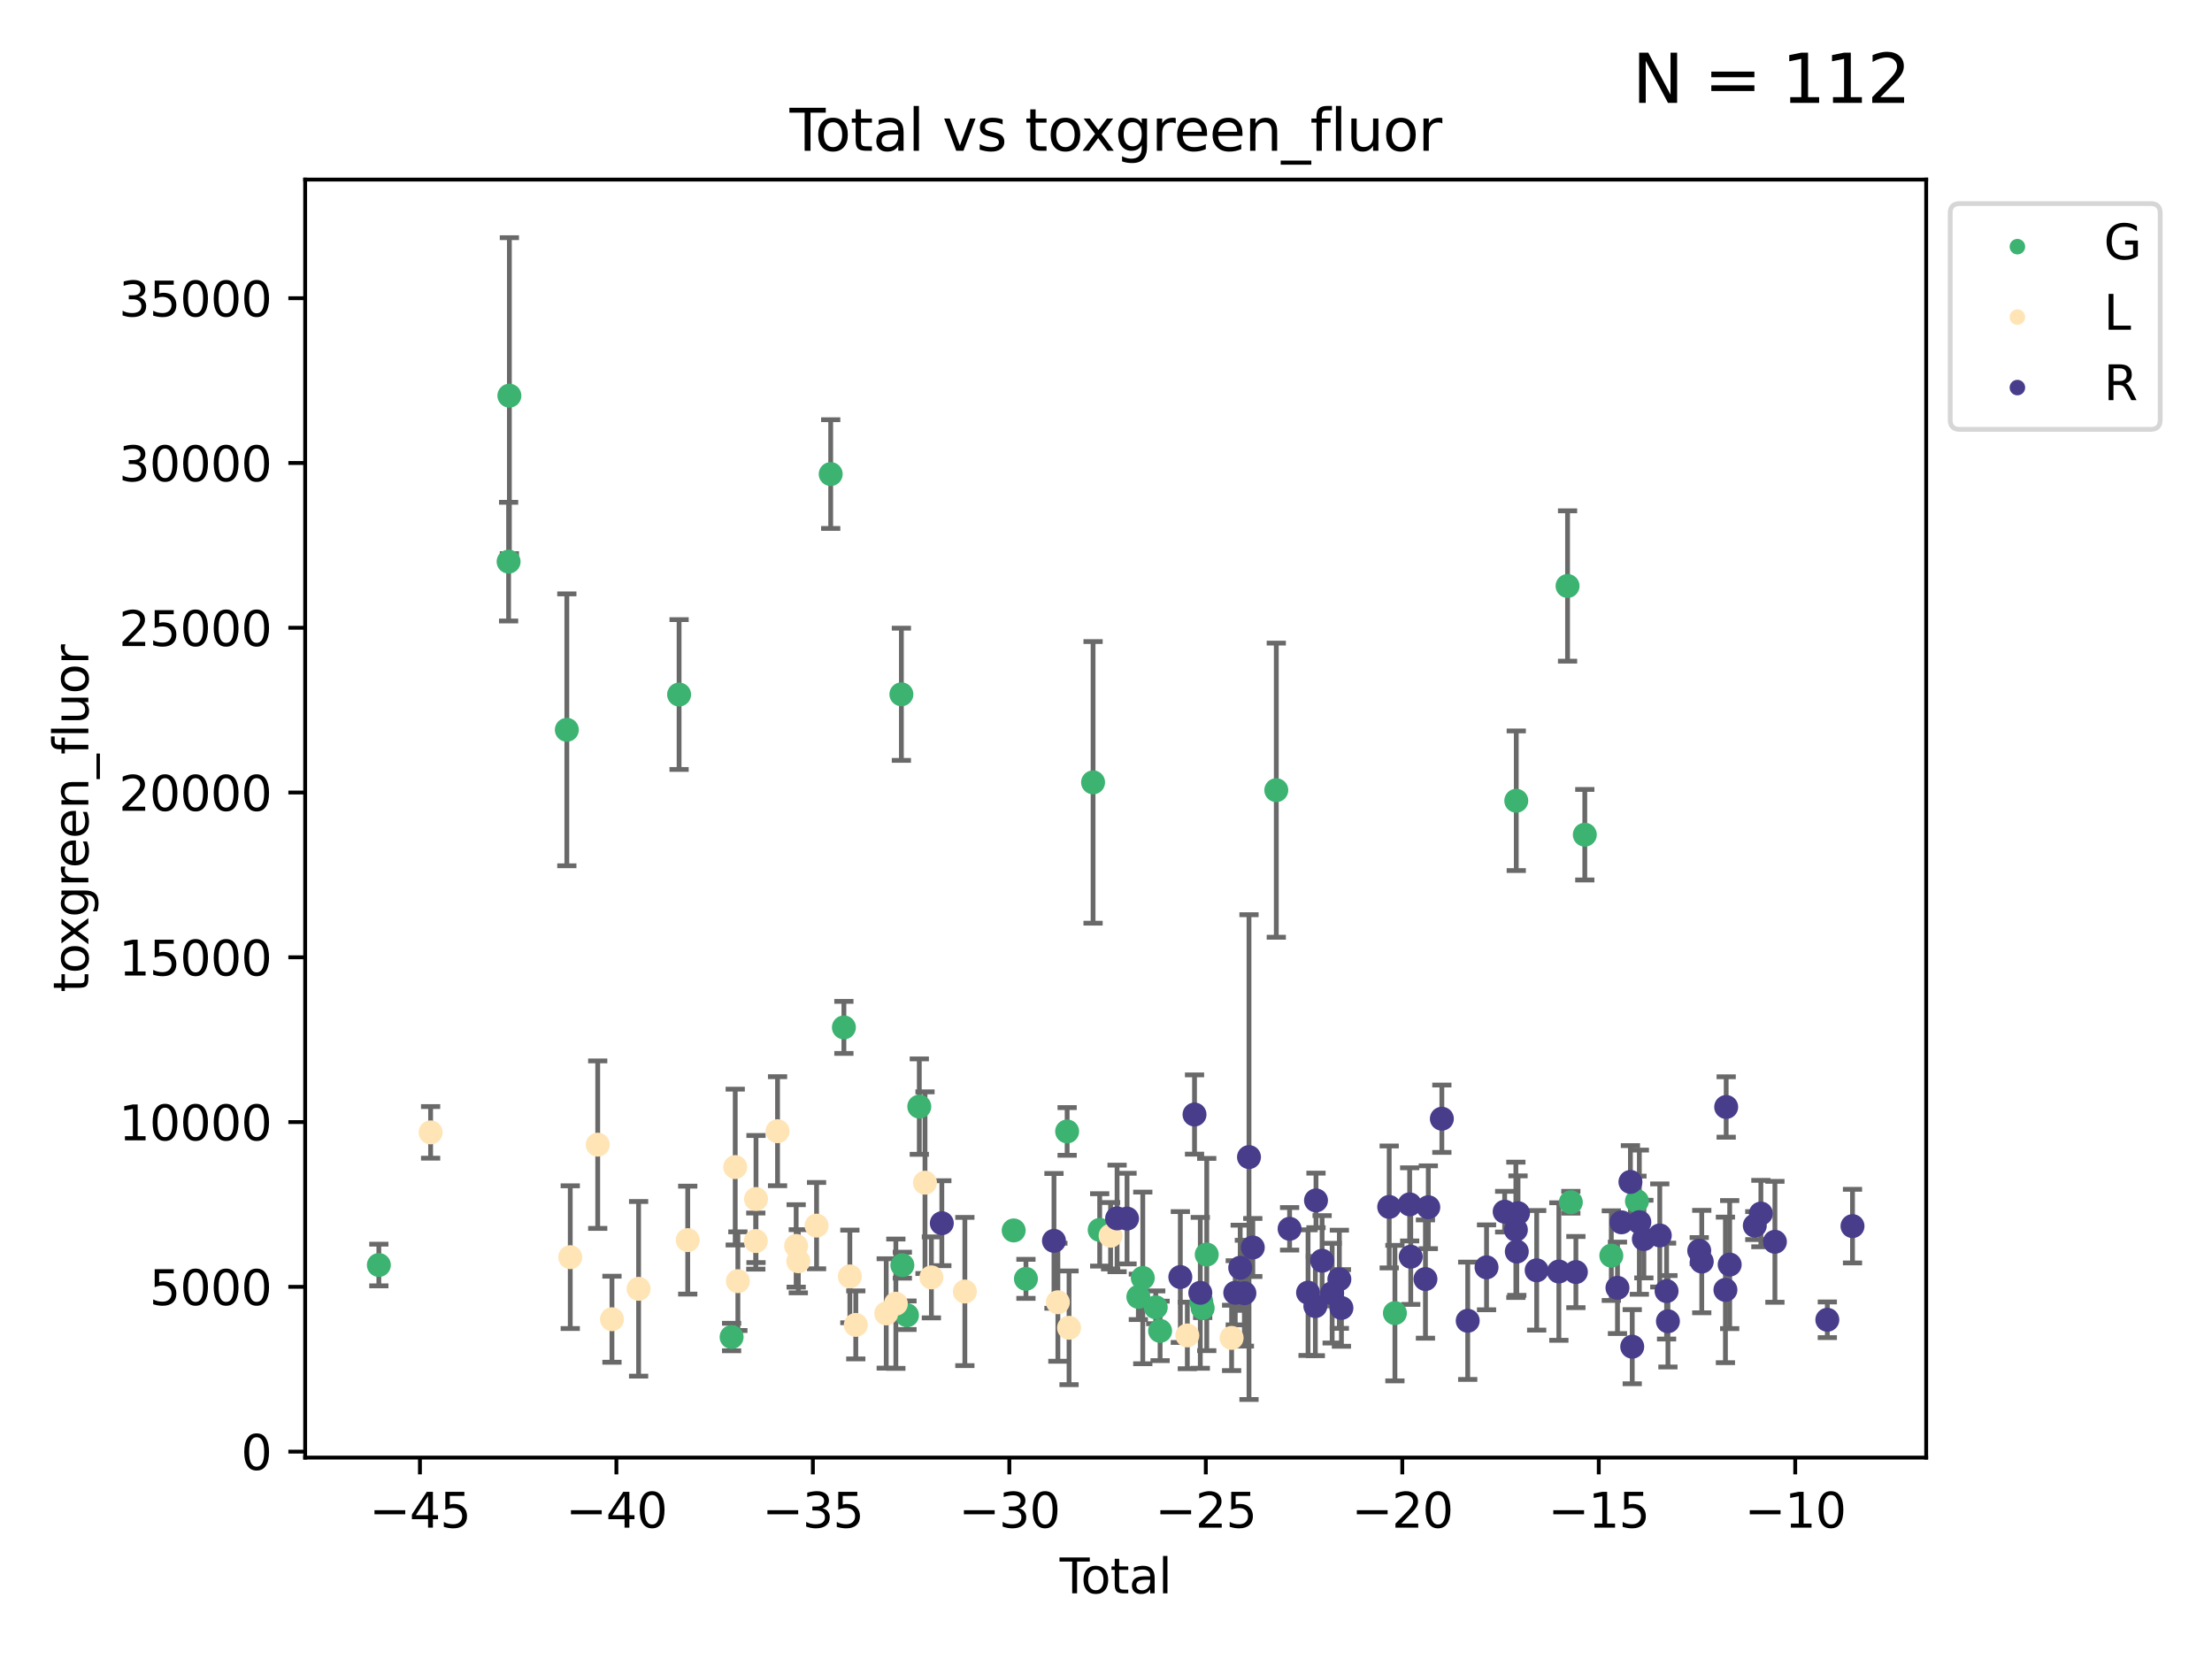 <?xml version="1.0" encoding="utf-8" standalone="no"?>
<!DOCTYPE svg PUBLIC "-//W3C//DTD SVG 1.1//EN"
  "http://www.w3.org/Graphics/SVG/1.1/DTD/svg11.dtd">
<svg xmlns:xlink="http://www.w3.org/1999/xlink" width="460.8pt" height="345.6pt" viewBox="0 0 460.8 345.6" xmlns="http://www.w3.org/2000/svg" version="1.1">
 <defs>
  <style type="text/css">*{stroke-linejoin: round; stroke-linecap: butt}</style>
 </defs>
 <g id="figure_1">
  <g id="patch_1">
   <path d="M 0 345.6 
L 460.8 345.6 
L 460.8 0 
L 0 0 
z
" style="fill: #ffffff"/>
  </g>
  <g id="axes_1">
   <g id="patch_2">
    <path d="M 63.571 303.64 
L 401.26 303.64 
L 401.26 37.411 
L 63.571 37.411 
z
" style="fill: #ffffff"/>
   </g>
   <g id="PathCollection_1">
    <defs>
     <path id="mb7070c5752" d="M 0 1.118 
C 0.297 1.118 0.581 1 0.791 0.791 
C 1 0.581 1.118 0.297 1.118 0 
C 1.118 -0.297 1 -0.581 0.791 -0.791 
C 0.581 -1 0.297 -1.118 0 -1.118 
C -0.297 -1.118 -0.581 -1 -0.791 -0.791 
C -1 -0.581 -1.118 -0.297 -1.118 0 
C -1.118 0.297 -1 0.581 -0.791 0.791 
C -0.581 1 -0.297 1.118 0 1.118 
z
" style="stroke: #3cb371"/>
    </defs>
    <g clip-path="url(#p36019d9dd2)">
     <use xlink:href="#mb7070c5752" x="78.921" y="263.525" style="fill: #3cb371; stroke: #3cb371"/>
     <use xlink:href="#mb7070c5752" x="105.952" y="116.998" style="fill: #3cb371; stroke: #3cb371"/>
     <use xlink:href="#mb7070c5752" x="106.113" y="82.424" style="fill: #3cb371; stroke: #3cb371"/>
     <use xlink:href="#mb7070c5752" x="118.082" y="152.034" style="fill: #3cb371; stroke: #3cb371"/>
     <use xlink:href="#mb7070c5752" x="141.467" y="144.683" style="fill: #3cb371; stroke: #3cb371"/>
     <use xlink:href="#mb7070c5752" x="152.408" y="278.525" style="fill: #3cb371; stroke: #3cb371"/>
     <use xlink:href="#mb7070c5752" x="173.05" y="98.758" style="fill: #3cb371; stroke: #3cb371"/>
     <use xlink:href="#mb7070c5752" x="175.8" y="214.027" style="fill: #3cb371; stroke: #3cb371"/>
     <use xlink:href="#mb7070c5752" x="187.776" y="144.633" style="fill: #3cb371; stroke: #3cb371"/>
     <use xlink:href="#mb7070c5752" x="187.976" y="263.564" style="fill: #3cb371; stroke: #3cb371"/>
     <use xlink:href="#mb7070c5752" x="188.941" y="273.987" style="fill: #3cb371; stroke: #3cb371"/>
     <use xlink:href="#mb7070c5752" x="191.507" y="230.524" style="fill: #3cb371; stroke: #3cb371"/>
     <use xlink:href="#mb7070c5752" x="211.169" y="256.323" style="fill: #3cb371; stroke: #3cb371"/>
     <use xlink:href="#mb7070c5752" x="213.722" y="266.407" style="fill: #3cb371; stroke: #3cb371"/>
     <use xlink:href="#mb7070c5752" x="222.305" y="235.699" style="fill: #3cb371; stroke: #3cb371"/>
     <use xlink:href="#mb7070c5752" x="227.707" y="162.98" style="fill: #3cb371; stroke: #3cb371"/>
     <use xlink:href="#mb7070c5752" x="229.086" y="256.212" style="fill: #3cb371; stroke: #3cb371"/>
     <use xlink:href="#mb7070c5752" x="237.138" y="270.159" style="fill: #3cb371; stroke: #3cb371"/>
     <use xlink:href="#mb7070c5752" x="238.064" y="266.217" style="fill: #3cb371; stroke: #3cb371"/>
     <use xlink:href="#mb7070c5752" x="240.761" y="272.338" style="fill: #3cb371; stroke: #3cb371"/>
     <use xlink:href="#mb7070c5752" x="241.67" y="277.246" style="fill: #3cb371; stroke: #3cb371"/>
     <use xlink:href="#mb7070c5752" x="250.253" y="271.24" style="fill: #3cb371; stroke: #3cb371"/>
     <use xlink:href="#mb7070c5752" x="250.542" y="272.501" style="fill: #3cb371; stroke: #3cb371"/>
     <use xlink:href="#mb7070c5752" x="251.385" y="261.343" style="fill: #3cb371; stroke: #3cb371"/>
     <use xlink:href="#mb7070c5752" x="265.874" y="164.607" style="fill: #3cb371; stroke: #3cb371"/>
     <use xlink:href="#mb7070c5752" x="290.587" y="273.545" style="fill: #3cb371; stroke: #3cb371"/>
     <use xlink:href="#mb7070c5752" x="315.866" y="166.808" style="fill: #3cb371; stroke: #3cb371"/>
     <use xlink:href="#mb7070c5752" x="326.553" y="122.07" style="fill: #3cb371; stroke: #3cb371"/>
     <use xlink:href="#mb7070c5752" x="327.234" y="250.45" style="fill: #3cb371; stroke: #3cb371"/>
     <use xlink:href="#mb7070c5752" x="330.144" y="173.884" style="fill: #3cb371; stroke: #3cb371"/>
     <use xlink:href="#mb7070c5752" x="335.666" y="261.57" style="fill: #3cb371; stroke: #3cb371"/>
     <use xlink:href="#mb7070c5752" x="341.009" y="250.223" style="fill: #3cb371; stroke: #3cb371"/>
    </g>
   </g>
   <g id="PathCollection_2">
    <defs>
     <path id="m43c2058173" d="M 0 1.118 
C 0.297 1.118 0.581 1 0.791 0.791 
C 1 0.581 1.118 0.297 1.118 0 
C 1.118 -0.297 1 -0.581 0.791 -0.791 
C 0.581 -1 0.297 -1.118 0 -1.118 
C -0.297 -1.118 -0.581 -1 -0.791 -0.791 
C -1 -0.581 -1.118 -0.297 -1.118 0 
C -1.118 0.297 -1 0.581 -0.791 0.791 
C -0.581 1 -0.297 1.118 0 1.118 
z
" style="stroke: #ffe4b5"/>
    </defs>
    <g clip-path="url(#p36019d9dd2)">
     <use xlink:href="#m43c2058173" x="89.704" y="235.893" style="fill: #ffe4b5; stroke: #ffe4b5"/>
     <use xlink:href="#m43c2058173" x="118.793" y="261.891" style="fill: #ffe4b5; stroke: #ffe4b5"/>
     <use xlink:href="#m43c2058173" x="124.516" y="238.451" style="fill: #ffe4b5; stroke: #ffe4b5"/>
     <use xlink:href="#m43c2058173" x="127.483" y="274.821" style="fill: #ffe4b5; stroke: #ffe4b5"/>
     <use xlink:href="#m43c2058173" x="133.033" y="268.485" style="fill: #ffe4b5; stroke: #ffe4b5"/>
     <use xlink:href="#m43c2058173" x="143.267" y="258.339" style="fill: #ffe4b5; stroke: #ffe4b5"/>
     <use xlink:href="#m43c2058173" x="153.162" y="243.121" style="fill: #ffe4b5; stroke: #ffe4b5"/>
     <use xlink:href="#m43c2058173" x="153.713" y="266.892" style="fill: #ffe4b5; stroke: #ffe4b5"/>
     <use xlink:href="#m43c2058173" x="157.446" y="258.537" style="fill: #ffe4b5; stroke: #ffe4b5"/>
     <use xlink:href="#m43c2058173" x="157.49" y="249.782" style="fill: #ffe4b5; stroke: #ffe4b5"/>
     <use xlink:href="#m43c2058173" x="161.978" y="235.653" style="fill: #ffe4b5; stroke: #ffe4b5"/>
     <use xlink:href="#m43c2058173" x="165.854" y="259.547" style="fill: #ffe4b5; stroke: #ffe4b5"/>
     <use xlink:href="#m43c2058173" x="166.302" y="262.743" style="fill: #ffe4b5; stroke: #ffe4b5"/>
     <use xlink:href="#m43c2058173" x="170.104" y="255.319" style="fill: #ffe4b5; stroke: #ffe4b5"/>
     <use xlink:href="#m43c2058173" x="177.042" y="265.904" style="fill: #ffe4b5; stroke: #ffe4b5"/>
     <use xlink:href="#m43c2058173" x="178.278" y="276.001" style="fill: #ffe4b5; stroke: #ffe4b5"/>
     <use xlink:href="#m43c2058173" x="184.618" y="273.614" style="fill: #ffe4b5; stroke: #ffe4b5"/>
     <use xlink:href="#m43c2058173" x="186.623" y="271.587" style="fill: #ffe4b5; stroke: #ffe4b5"/>
     <use xlink:href="#m43c2058173" x="192.694" y="246.374" style="fill: #ffe4b5; stroke: #ffe4b5"/>
     <use xlink:href="#m43c2058173" x="194.024" y="266.102" style="fill: #ffe4b5; stroke: #ffe4b5"/>
     <use xlink:href="#m43c2058173" x="200.998" y="269.048" style="fill: #ffe4b5; stroke: #ffe4b5"/>
     <use xlink:href="#m43c2058173" x="220.375" y="271.282" style="fill: #ffe4b5; stroke: #ffe4b5"/>
     <use xlink:href="#m43c2058173" x="222.701" y="276.604" style="fill: #ffe4b5; stroke: #ffe4b5"/>
     <use xlink:href="#m43c2058173" x="231.356" y="257.428" style="fill: #ffe4b5; stroke: #ffe4b5"/>
     <use xlink:href="#m43c2058173" x="247.344" y="278.192" style="fill: #ffe4b5; stroke: #ffe4b5"/>
     <use xlink:href="#m43c2058173" x="256.568" y="278.71" style="fill: #ffe4b5; stroke: #ffe4b5"/>
    </g>
   </g>
   <g id="PathCollection_3">
    <defs>
     <path id="m5b0735276b" d="M 0 1.118 
C 0.297 1.118 0.581 1 0.791 0.791 
C 1 0.581 1.118 0.297 1.118 0 
C 1.118 -0.297 1 -0.581 0.791 -0.791 
C 0.581 -1 0.297 -1.118 0 -1.118 
C -0.297 -1.118 -0.581 -1 -0.791 -0.791 
C -1 -0.581 -1.118 -0.297 -1.118 0 
C -1.118 0.297 -1 0.581 -0.791 0.791 
C -0.581 1 -0.297 1.118 0 1.118 
z
" style="stroke: #483d8b"/>
    </defs>
    <g clip-path="url(#p36019d9dd2)">
     <use xlink:href="#m5b0735276b" x="196.2" y="254.815" style="fill: #483d8b; stroke: #483d8b"/>
     <use xlink:href="#m5b0735276b" x="219.562" y="258.494" style="fill: #483d8b; stroke: #483d8b"/>
     <use xlink:href="#m5b0735276b" x="232.708" y="253.816" style="fill: #483d8b; stroke: #483d8b"/>
     <use xlink:href="#m5b0735276b" x="234.783" y="253.855" style="fill: #483d8b; stroke: #483d8b"/>
     <use xlink:href="#m5b0735276b" x="245.885" y="266.03" style="fill: #483d8b; stroke: #483d8b"/>
     <use xlink:href="#m5b0735276b" x="248.841" y="232.173" style="fill: #483d8b; stroke: #483d8b"/>
     <use xlink:href="#m5b0735276b" x="250.044" y="269.317" style="fill: #483d8b; stroke: #483d8b"/>
     <use xlink:href="#m5b0735276b" x="257.327" y="269.307" style="fill: #483d8b; stroke: #483d8b"/>
     <use xlink:href="#m5b0735276b" x="258.36" y="264.1" style="fill: #483d8b; stroke: #483d8b"/>
     <use xlink:href="#m5b0735276b" x="259.229" y="269.397" style="fill: #483d8b; stroke: #483d8b"/>
     <use xlink:href="#m5b0735276b" x="260.189" y="241.043" style="fill: #483d8b; stroke: #483d8b"/>
     <use xlink:href="#m5b0735276b" x="260.979" y="259.871" style="fill: #483d8b; stroke: #483d8b"/>
     <use xlink:href="#m5b0735276b" x="268.647" y="255.983" style="fill: #483d8b; stroke: #483d8b"/>
     <use xlink:href="#m5b0735276b" x="272.493" y="269.28" style="fill: #483d8b; stroke: #483d8b"/>
     <use xlink:href="#m5b0735276b" x="274.012" y="272.085" style="fill: #483d8b; stroke: #483d8b"/>
     <use xlink:href="#m5b0735276b" x="274.146" y="250.067" style="fill: #483d8b; stroke: #483d8b"/>
     <use xlink:href="#m5b0735276b" x="275.418" y="262.636" style="fill: #483d8b; stroke: #483d8b"/>
     <use xlink:href="#m5b0735276b" x="277.513" y="269.391" style="fill: #483d8b; stroke: #483d8b"/>
     <use xlink:href="#m5b0735276b" x="279.014" y="266.496" style="fill: #483d8b; stroke: #483d8b"/>
     <use xlink:href="#m5b0735276b" x="279.444" y="272.468" style="fill: #483d8b; stroke: #483d8b"/>
     <use xlink:href="#m5b0735276b" x="289.396" y="251.426" style="fill: #483d8b; stroke: #483d8b"/>
     <use xlink:href="#m5b0735276b" x="293.659" y="250.888" style="fill: #483d8b; stroke: #483d8b"/>
     <use xlink:href="#m5b0735276b" x="293.883" y="261.799" style="fill: #483d8b; stroke: #483d8b"/>
     <use xlink:href="#m5b0735276b" x="296.946" y="266.45" style="fill: #483d8b; stroke: #483d8b"/>
     <use xlink:href="#m5b0735276b" x="297.541" y="251.489" style="fill: #483d8b; stroke: #483d8b"/>
     <use xlink:href="#m5b0735276b" x="300.366" y="233.05" style="fill: #483d8b; stroke: #483d8b"/>
     <use xlink:href="#m5b0735276b" x="305.753" y="275.143" style="fill: #483d8b; stroke: #483d8b"/>
     <use xlink:href="#m5b0735276b" x="309.674" y="264.009" style="fill: #483d8b; stroke: #483d8b"/>
     <use xlink:href="#m5b0735276b" x="313.45" y="252.415" style="fill: #483d8b; stroke: #483d8b"/>
     <use xlink:href="#m5b0735276b" x="315.784" y="256.195" style="fill: #483d8b; stroke: #483d8b"/>
     <use xlink:href="#m5b0735276b" x="315.977" y="260.721" style="fill: #483d8b; stroke: #483d8b"/>
     <use xlink:href="#m5b0735276b" x="316.231" y="252.72" style="fill: #483d8b; stroke: #483d8b"/>
     <use xlink:href="#m5b0735276b" x="320.118" y="264.628" style="fill: #483d8b; stroke: #483d8b"/>
     <use xlink:href="#m5b0735276b" x="324.741" y="264.882" style="fill: #483d8b; stroke: #483d8b"/>
     <use xlink:href="#m5b0735276b" x="328.286" y="264.994" style="fill: #483d8b; stroke: #483d8b"/>
     <use xlink:href="#m5b0735276b" x="336.947" y="268.28" style="fill: #483d8b; stroke: #483d8b"/>
     <use xlink:href="#m5b0735276b" x="337.778" y="254.631" style="fill: #483d8b; stroke: #483d8b"/>
     <use xlink:href="#m5b0735276b" x="339.648" y="246.219" style="fill: #483d8b; stroke: #483d8b"/>
     <use xlink:href="#m5b0735276b" x="340.024" y="280.54" style="fill: #483d8b; stroke: #483d8b"/>
     <use xlink:href="#m5b0735276b" x="341.506" y="254.602" style="fill: #483d8b; stroke: #483d8b"/>
     <use xlink:href="#m5b0735276b" x="342.447" y="258.119" style="fill: #483d8b; stroke: #483d8b"/>
     <use xlink:href="#m5b0735276b" x="345.762" y="257.365" style="fill: #483d8b; stroke: #483d8b"/>
     <use xlink:href="#m5b0735276b" x="347.178" y="268.956" style="fill: #483d8b; stroke: #483d8b"/>
     <use xlink:href="#m5b0735276b" x="347.461" y="275.243" style="fill: #483d8b; stroke: #483d8b"/>
     <use xlink:href="#m5b0735276b" x="353.979" y="260.54" style="fill: #483d8b; stroke: #483d8b"/>
     <use xlink:href="#m5b0735276b" x="354.508" y="262.809" style="fill: #483d8b; stroke: #483d8b"/>
     <use xlink:href="#m5b0735276b" x="359.438" y="268.711" style="fill: #483d8b; stroke: #483d8b"/>
     <use xlink:href="#m5b0735276b" x="359.596" y="230.605" style="fill: #483d8b; stroke: #483d8b"/>
     <use xlink:href="#m5b0735276b" x="360.326" y="263.435" style="fill: #483d8b; stroke: #483d8b"/>
     <use xlink:href="#m5b0735276b" x="365.556" y="255.312" style="fill: #483d8b; stroke: #483d8b"/>
     <use xlink:href="#m5b0735276b" x="366.825" y="252.806" style="fill: #483d8b; stroke: #483d8b"/>
     <use xlink:href="#m5b0735276b" x="369.746" y="258.69" style="fill: #483d8b; stroke: #483d8b"/>
     <use xlink:href="#m5b0735276b" x="380.665" y="274.934" style="fill: #483d8b; stroke: #483d8b"/>
     <use xlink:href="#m5b0735276b" x="385.911" y="255.424" style="fill: #483d8b; stroke: #483d8b"/>
    </g>
   </g>
   <g id="matplotlib.axis_1">
    <g id="xtick_1">
     <g id="line2d_1">
      <defs>
       <path id="m68f94abcb2" d="M 0 0 
L 0 3.5 
" style="stroke: #000000; stroke-width: 0.8"/>
      </defs>
      <g>
       <use xlink:href="#m68f94abcb2" x="87.479" y="303.64" style="stroke: #000000; stroke-width: 0.8"/>
      </g>
     </g>
     <g id="text_1">
      <!-- −45 -->
      <g transform="translate(76.927 318.238)scale(0.1 -0.1)">
       <defs>
        <path id="DejaVuSans-2212" d="M 678 2272 
L 4684 2272 
L 4684 1741 
L 678 1741 
L 678 2272 
z
" transform="scale(0.016)"/>
        <path id="DejaVuSans-34" d="M 2419 4116 
L 825 1625 
L 2419 1625 
L 2419 4116 
z
M 2253 4666 
L 3047 4666 
L 3047 1625 
L 3713 1625 
L 3713 1100 
L 3047 1100 
L 3047 0 
L 2419 0 
L 2419 1100 
L 313 1100 
L 313 1709 
L 2253 4666 
z
" transform="scale(0.016)"/>
        <path id="DejaVuSans-35" d="M 691 4666 
L 3169 4666 
L 3169 4134 
L 1269 4134 
L 1269 2991 
Q 1406 3038 1543 3061 
Q 1681 3084 1819 3084 
Q 2600 3084 3056 2656 
Q 3513 2228 3513 1497 
Q 3513 744 3044 326 
Q 2575 -91 1722 -91 
Q 1428 -91 1123 -41 
Q 819 9 494 109 
L 494 744 
Q 775 591 1075 516 
Q 1375 441 1709 441 
Q 2250 441 2565 725 
Q 2881 1009 2881 1497 
Q 2881 1984 2565 2268 
Q 2250 2553 1709 2553 
Q 1456 2553 1204 2497 
Q 953 2441 691 2322 
L 691 4666 
z
" transform="scale(0.016)"/>
       </defs>
       <use xlink:href="#DejaVuSans-2212"/>
       <use xlink:href="#DejaVuSans-34" x="83.789"/>
       <use xlink:href="#DejaVuSans-35" x="147.412"/>
      </g>
     </g>
    </g>
    <g id="xtick_2">
     <g id="line2d_2">
      <g>
       <use xlink:href="#m68f94abcb2" x="128.407" y="303.64" style="stroke: #000000; stroke-width: 0.8"/>
      </g>
     </g>
     <g id="text_2">
      <!-- −40 -->
      <g transform="translate(117.855 318.238)scale(0.1 -0.1)">
       <defs>
        <path id="DejaVuSans-30" d="M 2034 4250 
Q 1547 4250 1301 3770 
Q 1056 3291 1056 2328 
Q 1056 1369 1301 889 
Q 1547 409 2034 409 
Q 2525 409 2770 889 
Q 3016 1369 3016 2328 
Q 3016 3291 2770 3770 
Q 2525 4250 2034 4250 
z
M 2034 4750 
Q 2819 4750 3233 4129 
Q 3647 3509 3647 2328 
Q 3647 1150 3233 529 
Q 2819 -91 2034 -91 
Q 1250 -91 836 529 
Q 422 1150 422 2328 
Q 422 3509 836 4129 
Q 1250 4750 2034 4750 
z
" transform="scale(0.016)"/>
       </defs>
       <use xlink:href="#DejaVuSans-2212"/>
       <use xlink:href="#DejaVuSans-34" x="83.789"/>
       <use xlink:href="#DejaVuSans-30" x="147.412"/>
      </g>
     </g>
    </g>
    <g id="xtick_3">
     <g id="line2d_3">
      <g>
       <use xlink:href="#m68f94abcb2" x="169.336" y="303.64" style="stroke: #000000; stroke-width: 0.8"/>
      </g>
     </g>
     <g id="text_3">
      <!-- −35 -->
      <g transform="translate(158.783 318.238)scale(0.1 -0.1)">
       <defs>
        <path id="DejaVuSans-33" d="M 2597 2516 
Q 3050 2419 3304 2112 
Q 3559 1806 3559 1356 
Q 3559 666 3084 287 
Q 2609 -91 1734 -91 
Q 1441 -91 1130 -33 
Q 819 25 488 141 
L 488 750 
Q 750 597 1062 519 
Q 1375 441 1716 441 
Q 2309 441 2620 675 
Q 2931 909 2931 1356 
Q 2931 1769 2642 2001 
Q 2353 2234 1838 2234 
L 1294 2234 
L 1294 2753 
L 1863 2753 
Q 2328 2753 2575 2939 
Q 2822 3125 2822 3475 
Q 2822 3834 2567 4026 
Q 2313 4219 1838 4219 
Q 1578 4219 1281 4162 
Q 984 4106 628 3988 
L 628 4550 
Q 988 4650 1302 4700 
Q 1616 4750 1894 4750 
Q 2613 4750 3031 4423 
Q 3450 4097 3450 3541 
Q 3450 3153 3228 2886 
Q 3006 2619 2597 2516 
z
" transform="scale(0.016)"/>
       </defs>
       <use xlink:href="#DejaVuSans-2212"/>
       <use xlink:href="#DejaVuSans-33" x="83.789"/>
       <use xlink:href="#DejaVuSans-35" x="147.412"/>
      </g>
     </g>
    </g>
    <g id="xtick_4">
     <g id="line2d_4">
      <g>
       <use xlink:href="#m68f94abcb2" x="210.264" y="303.64" style="stroke: #000000; stroke-width: 0.8"/>
      </g>
     </g>
     <g id="text_4">
      <!-- −30 -->
      <g transform="translate(199.712 318.238)scale(0.1 -0.1)">
       <use xlink:href="#DejaVuSans-2212"/>
       <use xlink:href="#DejaVuSans-33" x="83.789"/>
       <use xlink:href="#DejaVuSans-30" x="147.412"/>
      </g>
     </g>
    </g>
    <g id="xtick_5">
     <g id="line2d_5">
      <g>
       <use xlink:href="#m68f94abcb2" x="251.193" y="303.64" style="stroke: #000000; stroke-width: 0.8"/>
      </g>
     </g>
     <g id="text_5">
      <!-- −25 -->
      <g transform="translate(240.64 318.238)scale(0.1 -0.1)">
       <defs>
        <path id="DejaVuSans-32" d="M 1228 531 
L 3431 531 
L 3431 0 
L 469 0 
L 469 531 
Q 828 903 1448 1529 
Q 2069 2156 2228 2338 
Q 2531 2678 2651 2914 
Q 2772 3150 2772 3378 
Q 2772 3750 2511 3984 
Q 2250 4219 1831 4219 
Q 1534 4219 1204 4116 
Q 875 4013 500 3803 
L 500 4441 
Q 881 4594 1212 4672 
Q 1544 4750 1819 4750 
Q 2544 4750 2975 4387 
Q 3406 4025 3406 3419 
Q 3406 3131 3298 2873 
Q 3191 2616 2906 2266 
Q 2828 2175 2409 1742 
Q 1991 1309 1228 531 
z
" transform="scale(0.016)"/>
       </defs>
       <use xlink:href="#DejaVuSans-2212"/>
       <use xlink:href="#DejaVuSans-32" x="83.789"/>
       <use xlink:href="#DejaVuSans-35" x="147.412"/>
      </g>
     </g>
    </g>
    <g id="xtick_6">
     <g id="line2d_6">
      <g>
       <use xlink:href="#m68f94abcb2" x="292.121" y="303.64" style="stroke: #000000; stroke-width: 0.8"/>
      </g>
     </g>
     <g id="text_6">
      <!-- −20 -->
      <g transform="translate(281.569 318.238)scale(0.1 -0.1)">
       <use xlink:href="#DejaVuSans-2212"/>
       <use xlink:href="#DejaVuSans-32" x="83.789"/>
       <use xlink:href="#DejaVuSans-30" x="147.412"/>
      </g>
     </g>
    </g>
    <g id="xtick_7">
     <g id="line2d_7">
      <g>
       <use xlink:href="#m68f94abcb2" x="333.049" y="303.64" style="stroke: #000000; stroke-width: 0.8"/>
      </g>
     </g>
     <g id="text_7">
      <!-- −15 -->
      <g transform="translate(322.497 318.238)scale(0.1 -0.1)">
       <defs>
        <path id="DejaVuSans-31" d="M 794 531 
L 1825 531 
L 1825 4091 
L 703 3866 
L 703 4441 
L 1819 4666 
L 2450 4666 
L 2450 531 
L 3481 531 
L 3481 0 
L 794 0 
L 794 531 
z
" transform="scale(0.016)"/>
       </defs>
       <use xlink:href="#DejaVuSans-2212"/>
       <use xlink:href="#DejaVuSans-31" x="83.789"/>
       <use xlink:href="#DejaVuSans-35" x="147.412"/>
      </g>
     </g>
    </g>
    <g id="xtick_8">
     <g id="line2d_8">
      <g>
       <use xlink:href="#m68f94abcb2" x="373.978" y="303.64" style="stroke: #000000; stroke-width: 0.8"/>
      </g>
     </g>
     <g id="text_8">
      <!-- −10 -->
      <g transform="translate(363.425 318.238)scale(0.1 -0.1)">
       <use xlink:href="#DejaVuSans-2212"/>
       <use xlink:href="#DejaVuSans-31" x="83.789"/>
       <use xlink:href="#DejaVuSans-30" x="147.412"/>
      </g>
     </g>
    </g>
    <g id="text_9">
     <!-- Total -->
     <g transform="translate(220.739 331.917)scale(0.1 -0.1)">
      <defs>
       <path id="DejaVuSans-54" d="M -19 4666 
L 3928 4666 
L 3928 4134 
L 2272 4134 
L 2272 0 
L 1638 0 
L 1638 4134 
L -19 4134 
L -19 4666 
z
" transform="scale(0.016)"/>
       <path id="DejaVuSans-6f" d="M 1959 3097 
Q 1497 3097 1228 2736 
Q 959 2375 959 1747 
Q 959 1119 1226 758 
Q 1494 397 1959 397 
Q 2419 397 2687 759 
Q 2956 1122 2956 1747 
Q 2956 2369 2687 2733 
Q 2419 3097 1959 3097 
z
M 1959 3584 
Q 2709 3584 3137 3096 
Q 3566 2609 3566 1747 
Q 3566 888 3137 398 
Q 2709 -91 1959 -91 
Q 1206 -91 779 398 
Q 353 888 353 1747 
Q 353 2609 779 3096 
Q 1206 3584 1959 3584 
z
" transform="scale(0.016)"/>
       <path id="DejaVuSans-74" d="M 1172 4494 
L 1172 3500 
L 2356 3500 
L 2356 3053 
L 1172 3053 
L 1172 1153 
Q 1172 725 1289 603 
Q 1406 481 1766 481 
L 2356 481 
L 2356 0 
L 1766 0 
Q 1100 0 847 248 
Q 594 497 594 1153 
L 594 3053 
L 172 3053 
L 172 3500 
L 594 3500 
L 594 4494 
L 1172 4494 
z
" transform="scale(0.016)"/>
       <path id="DejaVuSans-61" d="M 2194 1759 
Q 1497 1759 1228 1600 
Q 959 1441 959 1056 
Q 959 750 1161 570 
Q 1363 391 1709 391 
Q 2188 391 2477 730 
Q 2766 1069 2766 1631 
L 2766 1759 
L 2194 1759 
z
M 3341 1997 
L 3341 0 
L 2766 0 
L 2766 531 
Q 2569 213 2275 61 
Q 1981 -91 1556 -91 
Q 1019 -91 701 211 
Q 384 513 384 1019 
Q 384 1609 779 1909 
Q 1175 2209 1959 2209 
L 2766 2209 
L 2766 2266 
Q 2766 2663 2505 2880 
Q 2244 3097 1772 3097 
Q 1472 3097 1187 3025 
Q 903 2953 641 2809 
L 641 3341 
Q 956 3463 1253 3523 
Q 1550 3584 1831 3584 
Q 2591 3584 2966 3190 
Q 3341 2797 3341 1997 
z
" transform="scale(0.016)"/>
       <path id="DejaVuSans-6c" d="M 603 4863 
L 1178 4863 
L 1178 0 
L 603 0 
L 603 4863 
z
" transform="scale(0.016)"/>
      </defs>
      <use xlink:href="#DejaVuSans-54"/>
      <use xlink:href="#DejaVuSans-6f" x="44.084"/>
      <use xlink:href="#DejaVuSans-74" x="105.266"/>
      <use xlink:href="#DejaVuSans-61" x="144.475"/>
      <use xlink:href="#DejaVuSans-6c" x="205.754"/>
     </g>
    </g>
   </g>
   <g id="matplotlib.axis_2">
    <g id="ytick_1">
     <g id="line2d_9">
      <defs>
       <path id="m1385524f62" d="M 0 0 
L -3.5 0 
" style="stroke: #000000; stroke-width: 0.8"/>
      </defs>
      <g>
       <use xlink:href="#m1385524f62" x="63.571" y="302.397" style="stroke: #000000; stroke-width: 0.8"/>
      </g>
     </g>
     <g id="text_10">
      <!-- 0 -->
      <g transform="translate(50.209 306.196)scale(0.1 -0.1)">
       <use xlink:href="#DejaVuSans-30"/>
      </g>
     </g>
    </g>
    <g id="ytick_2">
     <g id="line2d_10">
      <g>
       <use xlink:href="#m1385524f62" x="63.571" y="268.072" style="stroke: #000000; stroke-width: 0.8"/>
      </g>
     </g>
     <g id="text_11">
      <!-- 5000 -->
      <g transform="translate(31.121 271.872)scale(0.1 -0.1)">
       <use xlink:href="#DejaVuSans-35"/>
       <use xlink:href="#DejaVuSans-30" x="63.623"/>
       <use xlink:href="#DejaVuSans-30" x="127.246"/>
       <use xlink:href="#DejaVuSans-30" x="190.869"/>
      </g>
     </g>
    </g>
    <g id="ytick_3">
     <g id="line2d_11">
      <g>
       <use xlink:href="#m1385524f62" x="63.571" y="233.748" style="stroke: #000000; stroke-width: 0.8"/>
      </g>
     </g>
     <g id="text_12">
      <!-- 10000 -->
      <g transform="translate(24.759 237.547)scale(0.1 -0.1)">
       <use xlink:href="#DejaVuSans-31"/>
       <use xlink:href="#DejaVuSans-30" x="63.623"/>
       <use xlink:href="#DejaVuSans-30" x="127.246"/>
       <use xlink:href="#DejaVuSans-30" x="190.869"/>
       <use xlink:href="#DejaVuSans-30" x="254.492"/>
      </g>
     </g>
    </g>
    <g id="ytick_4">
     <g id="line2d_12">
      <g>
       <use xlink:href="#m1385524f62" x="63.571" y="199.423" style="stroke: #000000; stroke-width: 0.8"/>
      </g>
     </g>
     <g id="text_13">
      <!-- 15000 -->
      <g transform="translate(24.759 203.222)scale(0.1 -0.1)">
       <use xlink:href="#DejaVuSans-31"/>
       <use xlink:href="#DejaVuSans-35" x="63.623"/>
       <use xlink:href="#DejaVuSans-30" x="127.246"/>
       <use xlink:href="#DejaVuSans-30" x="190.869"/>
       <use xlink:href="#DejaVuSans-30" x="254.492"/>
      </g>
     </g>
    </g>
    <g id="ytick_5">
     <g id="line2d_13">
      <g>
       <use xlink:href="#m1385524f62" x="63.571" y="165.098" style="stroke: #000000; stroke-width: 0.8"/>
      </g>
     </g>
     <g id="text_14">
      <!-- 20000 -->
      <g transform="translate(24.759 168.898)scale(0.1 -0.1)">
       <use xlink:href="#DejaVuSans-32"/>
       <use xlink:href="#DejaVuSans-30" x="63.623"/>
       <use xlink:href="#DejaVuSans-30" x="127.246"/>
       <use xlink:href="#DejaVuSans-30" x="190.869"/>
       <use xlink:href="#DejaVuSans-30" x="254.492"/>
      </g>
     </g>
    </g>
    <g id="ytick_6">
     <g id="line2d_14">
      <g>
       <use xlink:href="#m1385524f62" x="63.571" y="130.774" style="stroke: #000000; stroke-width: 0.8"/>
      </g>
     </g>
     <g id="text_15">
      <!-- 25000 -->
      <g transform="translate(24.759 134.573)scale(0.1 -0.1)">
       <use xlink:href="#DejaVuSans-32"/>
       <use xlink:href="#DejaVuSans-35" x="63.623"/>
       <use xlink:href="#DejaVuSans-30" x="127.246"/>
       <use xlink:href="#DejaVuSans-30" x="190.869"/>
       <use xlink:href="#DejaVuSans-30" x="254.492"/>
      </g>
     </g>
    </g>
    <g id="ytick_7">
     <g id="line2d_15">
      <g>
       <use xlink:href="#m1385524f62" x="63.571" y="96.449" style="stroke: #000000; stroke-width: 0.8"/>
      </g>
     </g>
     <g id="text_16">
      <!-- 30000 -->
      <g transform="translate(24.759 100.248)scale(0.1 -0.1)">
       <use xlink:href="#DejaVuSans-33"/>
       <use xlink:href="#DejaVuSans-30" x="63.623"/>
       <use xlink:href="#DejaVuSans-30" x="127.246"/>
       <use xlink:href="#DejaVuSans-30" x="190.869"/>
       <use xlink:href="#DejaVuSans-30" x="254.492"/>
      </g>
     </g>
    </g>
    <g id="ytick_8">
     <g id="line2d_16">
      <g>
       <use xlink:href="#m1385524f62" x="63.571" y="62.124" style="stroke: #000000; stroke-width: 0.8"/>
      </g>
     </g>
     <g id="text_17">
      <!-- 35000 -->
      <g transform="translate(24.759 65.923)scale(0.1 -0.1)">
       <use xlink:href="#DejaVuSans-33"/>
       <use xlink:href="#DejaVuSans-35" x="63.623"/>
       <use xlink:href="#DejaVuSans-30" x="127.246"/>
       <use xlink:href="#DejaVuSans-30" x="190.869"/>
       <use xlink:href="#DejaVuSans-30" x="254.492"/>
      </g>
     </g>
    </g>
    <g id="text_18">
     <!-- toxgreen_fluor -->
     <g transform="translate(18.401 206.72)rotate(-90)scale(0.1 -0.1)">
      <defs>
       <path id="DejaVuSans-78" d="M 3513 3500 
L 2247 1797 
L 3578 0 
L 2900 0 
L 1881 1375 
L 863 0 
L 184 0 
L 1544 1831 
L 300 3500 
L 978 3500 
L 1906 2253 
L 2834 3500 
L 3513 3500 
z
" transform="scale(0.016)"/>
       <path id="DejaVuSans-67" d="M 2906 1791 
Q 2906 2416 2648 2759 
Q 2391 3103 1925 3103 
Q 1463 3103 1205 2759 
Q 947 2416 947 1791 
Q 947 1169 1205 825 
Q 1463 481 1925 481 
Q 2391 481 2648 825 
Q 2906 1169 2906 1791 
z
M 3481 434 
Q 3481 -459 3084 -895 
Q 2688 -1331 1869 -1331 
Q 1566 -1331 1297 -1286 
Q 1028 -1241 775 -1147 
L 775 -588 
Q 1028 -725 1275 -790 
Q 1522 -856 1778 -856 
Q 2344 -856 2625 -561 
Q 2906 -266 2906 331 
L 2906 616 
Q 2728 306 2450 153 
Q 2172 0 1784 0 
Q 1141 0 747 490 
Q 353 981 353 1791 
Q 353 2603 747 3093 
Q 1141 3584 1784 3584 
Q 2172 3584 2450 3431 
Q 2728 3278 2906 2969 
L 2906 3500 
L 3481 3500 
L 3481 434 
z
" transform="scale(0.016)"/>
       <path id="DejaVuSans-72" d="M 2631 2963 
Q 2534 3019 2420 3045 
Q 2306 3072 2169 3072 
Q 1681 3072 1420 2755 
Q 1159 2438 1159 1844 
L 1159 0 
L 581 0 
L 581 3500 
L 1159 3500 
L 1159 2956 
Q 1341 3275 1631 3429 
Q 1922 3584 2338 3584 
Q 2397 3584 2469 3576 
Q 2541 3569 2628 3553 
L 2631 2963 
z
" transform="scale(0.016)"/>
       <path id="DejaVuSans-65" d="M 3597 1894 
L 3597 1613 
L 953 1613 
Q 991 1019 1311 708 
Q 1631 397 2203 397 
Q 2534 397 2845 478 
Q 3156 559 3463 722 
L 3463 178 
Q 3153 47 2828 -22 
Q 2503 -91 2169 -91 
Q 1331 -91 842 396 
Q 353 884 353 1716 
Q 353 2575 817 3079 
Q 1281 3584 2069 3584 
Q 2775 3584 3186 3129 
Q 3597 2675 3597 1894 
z
M 3022 2063 
Q 3016 2534 2758 2815 
Q 2500 3097 2075 3097 
Q 1594 3097 1305 2825 
Q 1016 2553 972 2059 
L 3022 2063 
z
" transform="scale(0.016)"/>
       <path id="DejaVuSans-6e" d="M 3513 2113 
L 3513 0 
L 2938 0 
L 2938 2094 
Q 2938 2591 2744 2837 
Q 2550 3084 2163 3084 
Q 1697 3084 1428 2787 
Q 1159 2491 1159 1978 
L 1159 0 
L 581 0 
L 581 3500 
L 1159 3500 
L 1159 2956 
Q 1366 3272 1645 3428 
Q 1925 3584 2291 3584 
Q 2894 3584 3203 3211 
Q 3513 2838 3513 2113 
z
" transform="scale(0.016)"/>
       <path id="DejaVuSans-5f" d="M 3263 -1063 
L 3263 -1509 
L -63 -1509 
L -63 -1063 
L 3263 -1063 
z
" transform="scale(0.016)"/>
       <path id="DejaVuSans-66" d="M 2375 4863 
L 2375 4384 
L 1825 4384 
Q 1516 4384 1395 4259 
Q 1275 4134 1275 3809 
L 1275 3500 
L 2222 3500 
L 2222 3053 
L 1275 3053 
L 1275 0 
L 697 0 
L 697 3053 
L 147 3053 
L 147 3500 
L 697 3500 
L 697 3744 
Q 697 4328 969 4595 
Q 1241 4863 1831 4863 
L 2375 4863 
z
" transform="scale(0.016)"/>
       <path id="DejaVuSans-75" d="M 544 1381 
L 544 3500 
L 1119 3500 
L 1119 1403 
Q 1119 906 1312 657 
Q 1506 409 1894 409 
Q 2359 409 2629 706 
Q 2900 1003 2900 1516 
L 2900 3500 
L 3475 3500 
L 3475 0 
L 2900 0 
L 2900 538 
Q 2691 219 2414 64 
Q 2138 -91 1772 -91 
Q 1169 -91 856 284 
Q 544 659 544 1381 
z
M 1991 3584 
L 1991 3584 
z
" transform="scale(0.016)"/>
      </defs>
      <use xlink:href="#DejaVuSans-74"/>
      <use xlink:href="#DejaVuSans-6f" x="39.209"/>
      <use xlink:href="#DejaVuSans-78" x="97.266"/>
      <use xlink:href="#DejaVuSans-67" x="156.445"/>
      <use xlink:href="#DejaVuSans-72" x="219.922"/>
      <use xlink:href="#DejaVuSans-65" x="258.785"/>
      <use xlink:href="#DejaVuSans-65" x="320.309"/>
      <use xlink:href="#DejaVuSans-6e" x="381.832"/>
      <use xlink:href="#DejaVuSans-5f" x="445.211"/>
      <use xlink:href="#DejaVuSans-66" x="495.211"/>
      <use xlink:href="#DejaVuSans-6c" x="530.416"/>
      <use xlink:href="#DejaVuSans-75" x="558.199"/>
      <use xlink:href="#DejaVuSans-6f" x="621.578"/>
      <use xlink:href="#DejaVuSans-72" x="682.76"/>
     </g>
    </g>
   </g>
   <g id="LineCollection_1">
    <path d="M 78.921 267.867 
L 78.921 259.183 
" clip-path="url(#p36019d9dd2)" style="fill: none; stroke: #696969"/>
    <path d="M 105.952 129.362 
L 105.952 104.635 
" clip-path="url(#p36019d9dd2)" style="fill: none; stroke: #696969"/>
    <path d="M 106.113 115.336 
L 106.113 49.513 
" clip-path="url(#p36019d9dd2)" style="fill: none; stroke: #696969"/>
    <path d="M 118.082 180.355 
L 118.082 123.714 
" clip-path="url(#p36019d9dd2)" style="fill: none; stroke: #696969"/>
    <path d="M 141.467 160.29 
L 141.467 129.076 
" clip-path="url(#p36019d9dd2)" style="fill: none; stroke: #696969"/>
    <path d="M 152.408 281.386 
L 152.408 275.665 
" clip-path="url(#p36019d9dd2)" style="fill: none; stroke: #696969"/>
    <path d="M 173.05 110.078 
L 173.05 87.438 
" clip-path="url(#p36019d9dd2)" style="fill: none; stroke: #696969"/>
    <path d="M 175.8 219.448 
L 175.8 208.605 
" clip-path="url(#p36019d9dd2)" style="fill: none; stroke: #696969"/>
    <path d="M 187.776 158.402 
L 187.776 130.863 
" clip-path="url(#p36019d9dd2)" style="fill: none; stroke: #696969"/>
    <path d="M 187.976 266.266 
L 187.976 260.862 
" clip-path="url(#p36019d9dd2)" style="fill: none; stroke: #696969"/>
    <path d="M 188.941 276.961 
L 188.941 271.014 
" clip-path="url(#p36019d9dd2)" style="fill: none; stroke: #696969"/>
    <path d="M 191.507 240.462 
L 191.507 220.586 
" clip-path="url(#p36019d9dd2)" style="fill: none; stroke: #696969"/>
    <path d="M 211.169 257.177 
L 211.169 255.469 
" clip-path="url(#p36019d9dd2)" style="fill: none; stroke: #696969"/>
    <path d="M 213.722 270.473 
L 213.722 262.342 
" clip-path="url(#p36019d9dd2)" style="fill: none; stroke: #696969"/>
    <path d="M 222.305 240.667 
L 222.305 230.731 
" clip-path="url(#p36019d9dd2)" style="fill: none; stroke: #696969"/>
    <path d="M 227.707 192.313 
L 227.707 133.648 
" clip-path="url(#p36019d9dd2)" style="fill: none; stroke: #696969"/>
    <path d="M 229.086 263.751 
L 229.086 248.673 
" clip-path="url(#p36019d9dd2)" style="fill: none; stroke: #696969"/>
    <path d="M 237.138 274.89 
L 237.138 265.428 
" clip-path="url(#p36019d9dd2)" style="fill: none; stroke: #696969"/>
    <path d="M 238.064 284.096 
L 238.064 248.338 
" clip-path="url(#p36019d9dd2)" style="fill: none; stroke: #696969"/>
    <path d="M 240.761 275.751 
L 240.761 268.924 
" clip-path="url(#p36019d9dd2)" style="fill: none; stroke: #696969"/>
    <path d="M 241.67 283.441 
L 241.67 271.051 
" clip-path="url(#p36019d9dd2)" style="fill: none; stroke: #696969"/>
    <path d="M 250.253 272.855 
L 250.253 269.626 
" clip-path="url(#p36019d9dd2)" style="fill: none; stroke: #696969"/>
    <path d="M 250.542 274.482 
L 250.542 270.52 
" clip-path="url(#p36019d9dd2)" style="fill: none; stroke: #696969"/>
    <path d="M 251.385 281.365 
L 251.385 241.321 
" clip-path="url(#p36019d9dd2)" style="fill: none; stroke: #696969"/>
    <path d="M 265.874 195.243 
L 265.874 133.97 
" clip-path="url(#p36019d9dd2)" style="fill: none; stroke: #696969"/>
    <path d="M 290.587 287.66 
L 290.587 259.431 
" clip-path="url(#p36019d9dd2)" style="fill: none; stroke: #696969"/>
    <path d="M 315.866 181.349 
L 315.866 152.267 
" clip-path="url(#p36019d9dd2)" style="fill: none; stroke: #696969"/>
    <path d="M 326.553 137.727 
L 326.553 106.413 
" clip-path="url(#p36019d9dd2)" style="fill: none; stroke: #696969"/>
    <path d="M 327.234 252.724 
L 327.234 248.176 
" clip-path="url(#p36019d9dd2)" style="fill: none; stroke: #696969"/>
    <path d="M 330.144 183.314 
L 330.144 164.454 
" clip-path="url(#p36019d9dd2)" style="fill: none; stroke: #696969"/>
    <path d="M 335.666 270.905 
L 335.666 252.236 
" clip-path="url(#p36019d9dd2)" style="fill: none; stroke: #696969"/>
    <path d="M 341.009 255.445 
L 341.009 245 
" clip-path="url(#p36019d9dd2)" style="fill: none; stroke: #696969"/>
   </g>
   <g id="line2d_17">
    <defs>
     <path id="m3e29a3d457" d="M 2 0 
L -2 -0 
" style="stroke: #696969"/>
    </defs>
    <g clip-path="url(#p36019d9dd2)">
     <use xlink:href="#m3e29a3d457" x="78.921" y="267.867" style="fill: #696969; stroke: #696969"/>
     <use xlink:href="#m3e29a3d457" x="105.952" y="129.362" style="fill: #696969; stroke: #696969"/>
     <use xlink:href="#m3e29a3d457" x="106.113" y="115.336" style="fill: #696969; stroke: #696969"/>
     <use xlink:href="#m3e29a3d457" x="118.082" y="180.355" style="fill: #696969; stroke: #696969"/>
     <use xlink:href="#m3e29a3d457" x="141.467" y="160.29" style="fill: #696969; stroke: #696969"/>
     <use xlink:href="#m3e29a3d457" x="152.408" y="281.386" style="fill: #696969; stroke: #696969"/>
     <use xlink:href="#m3e29a3d457" x="173.05" y="110.078" style="fill: #696969; stroke: #696969"/>
     <use xlink:href="#m3e29a3d457" x="175.8" y="219.448" style="fill: #696969; stroke: #696969"/>
     <use xlink:href="#m3e29a3d457" x="187.776" y="158.402" style="fill: #696969; stroke: #696969"/>
     <use xlink:href="#m3e29a3d457" x="187.976" y="266.266" style="fill: #696969; stroke: #696969"/>
     <use xlink:href="#m3e29a3d457" x="188.941" y="276.961" style="fill: #696969; stroke: #696969"/>
     <use xlink:href="#m3e29a3d457" x="191.507" y="240.462" style="fill: #696969; stroke: #696969"/>
     <use xlink:href="#m3e29a3d457" x="211.169" y="257.177" style="fill: #696969; stroke: #696969"/>
     <use xlink:href="#m3e29a3d457" x="213.722" y="270.473" style="fill: #696969; stroke: #696969"/>
     <use xlink:href="#m3e29a3d457" x="222.305" y="240.667" style="fill: #696969; stroke: #696969"/>
     <use xlink:href="#m3e29a3d457" x="227.707" y="192.313" style="fill: #696969; stroke: #696969"/>
     <use xlink:href="#m3e29a3d457" x="229.086" y="263.751" style="fill: #696969; stroke: #696969"/>
     <use xlink:href="#m3e29a3d457" x="237.138" y="274.89" style="fill: #696969; stroke: #696969"/>
     <use xlink:href="#m3e29a3d457" x="238.064" y="284.096" style="fill: #696969; stroke: #696969"/>
     <use xlink:href="#m3e29a3d457" x="240.761" y="275.751" style="fill: #696969; stroke: #696969"/>
     <use xlink:href="#m3e29a3d457" x="241.67" y="283.441" style="fill: #696969; stroke: #696969"/>
     <use xlink:href="#m3e29a3d457" x="250.253" y="272.855" style="fill: #696969; stroke: #696969"/>
     <use xlink:href="#m3e29a3d457" x="250.542" y="274.482" style="fill: #696969; stroke: #696969"/>
     <use xlink:href="#m3e29a3d457" x="251.385" y="281.365" style="fill: #696969; stroke: #696969"/>
     <use xlink:href="#m3e29a3d457" x="265.874" y="195.243" style="fill: #696969; stroke: #696969"/>
     <use xlink:href="#m3e29a3d457" x="290.587" y="287.66" style="fill: #696969; stroke: #696969"/>
     <use xlink:href="#m3e29a3d457" x="315.866" y="181.349" style="fill: #696969; stroke: #696969"/>
     <use xlink:href="#m3e29a3d457" x="326.553" y="137.727" style="fill: #696969; stroke: #696969"/>
     <use xlink:href="#m3e29a3d457" x="327.234" y="252.724" style="fill: #696969; stroke: #696969"/>
     <use xlink:href="#m3e29a3d457" x="330.144" y="183.314" style="fill: #696969; stroke: #696969"/>
     <use xlink:href="#m3e29a3d457" x="335.666" y="270.905" style="fill: #696969; stroke: #696969"/>
     <use xlink:href="#m3e29a3d457" x="341.009" y="255.445" style="fill: #696969; stroke: #696969"/>
    </g>
   </g>
   <g id="line2d_18">
    <g clip-path="url(#p36019d9dd2)">
     <use xlink:href="#m3e29a3d457" x="78.921" y="259.183" style="fill: #696969; stroke: #696969"/>
     <use xlink:href="#m3e29a3d457" x="105.952" y="104.635" style="fill: #696969; stroke: #696969"/>
     <use xlink:href="#m3e29a3d457" x="106.113" y="49.513" style="fill: #696969; stroke: #696969"/>
     <use xlink:href="#m3e29a3d457" x="118.082" y="123.714" style="fill: #696969; stroke: #696969"/>
     <use xlink:href="#m3e29a3d457" x="141.467" y="129.076" style="fill: #696969; stroke: #696969"/>
     <use xlink:href="#m3e29a3d457" x="152.408" y="275.665" style="fill: #696969; stroke: #696969"/>
     <use xlink:href="#m3e29a3d457" x="173.05" y="87.438" style="fill: #696969; stroke: #696969"/>
     <use xlink:href="#m3e29a3d457" x="175.8" y="208.605" style="fill: #696969; stroke: #696969"/>
     <use xlink:href="#m3e29a3d457" x="187.776" y="130.863" style="fill: #696969; stroke: #696969"/>
     <use xlink:href="#m3e29a3d457" x="187.976" y="260.862" style="fill: #696969; stroke: #696969"/>
     <use xlink:href="#m3e29a3d457" x="188.941" y="271.014" style="fill: #696969; stroke: #696969"/>
     <use xlink:href="#m3e29a3d457" x="191.507" y="220.586" style="fill: #696969; stroke: #696969"/>
     <use xlink:href="#m3e29a3d457" x="211.169" y="255.469" style="fill: #696969; stroke: #696969"/>
     <use xlink:href="#m3e29a3d457" x="213.722" y="262.342" style="fill: #696969; stroke: #696969"/>
     <use xlink:href="#m3e29a3d457" x="222.305" y="230.731" style="fill: #696969; stroke: #696969"/>
     <use xlink:href="#m3e29a3d457" x="227.707" y="133.648" style="fill: #696969; stroke: #696969"/>
     <use xlink:href="#m3e29a3d457" x="229.086" y="248.673" style="fill: #696969; stroke: #696969"/>
     <use xlink:href="#m3e29a3d457" x="237.138" y="265.428" style="fill: #696969; stroke: #696969"/>
     <use xlink:href="#m3e29a3d457" x="238.064" y="248.338" style="fill: #696969; stroke: #696969"/>
     <use xlink:href="#m3e29a3d457" x="240.761" y="268.924" style="fill: #696969; stroke: #696969"/>
     <use xlink:href="#m3e29a3d457" x="241.67" y="271.051" style="fill: #696969; stroke: #696969"/>
     <use xlink:href="#m3e29a3d457" x="250.253" y="269.626" style="fill: #696969; stroke: #696969"/>
     <use xlink:href="#m3e29a3d457" x="250.542" y="270.52" style="fill: #696969; stroke: #696969"/>
     <use xlink:href="#m3e29a3d457" x="251.385" y="241.321" style="fill: #696969; stroke: #696969"/>
     <use xlink:href="#m3e29a3d457" x="265.874" y="133.97" style="fill: #696969; stroke: #696969"/>
     <use xlink:href="#m3e29a3d457" x="290.587" y="259.431" style="fill: #696969; stroke: #696969"/>
     <use xlink:href="#m3e29a3d457" x="315.866" y="152.267" style="fill: #696969; stroke: #696969"/>
     <use xlink:href="#m3e29a3d457" x="326.553" y="106.413" style="fill: #696969; stroke: #696969"/>
     <use xlink:href="#m3e29a3d457" x="327.234" y="248.176" style="fill: #696969; stroke: #696969"/>
     <use xlink:href="#m3e29a3d457" x="330.144" y="164.454" style="fill: #696969; stroke: #696969"/>
     <use xlink:href="#m3e29a3d457" x="335.666" y="252.236" style="fill: #696969; stroke: #696969"/>
     <use xlink:href="#m3e29a3d457" x="341.009" y="245" style="fill: #696969; stroke: #696969"/>
    </g>
   </g>
   <g id="LineCollection_2">
    <path d="M 89.704 241.271 
L 89.704 230.515 
" clip-path="url(#p36019d9dd2)" style="fill: none; stroke: #696969"/>
    <path d="M 118.793 276.755 
L 118.793 247.027 
" clip-path="url(#p36019d9dd2)" style="fill: none; stroke: #696969"/>
    <path d="M 124.516 255.899 
L 124.516 221.003 
" clip-path="url(#p36019d9dd2)" style="fill: none; stroke: #696969"/>
    <path d="M 127.483 283.781 
L 127.483 265.861 
" clip-path="url(#p36019d9dd2)" style="fill: none; stroke: #696969"/>
    <path d="M 133.033 286.674 
L 133.033 250.296 
" clip-path="url(#p36019d9dd2)" style="fill: none; stroke: #696969"/>
    <path d="M 143.267 269.577 
L 143.267 247.101 
" clip-path="url(#p36019d9dd2)" style="fill: none; stroke: #696969"/>
    <path d="M 153.162 259.35 
L 153.162 226.892 
" clip-path="url(#p36019d9dd2)" style="fill: none; stroke: #696969"/>
    <path d="M 153.713 277.17 
L 153.713 256.613 
" clip-path="url(#p36019d9dd2)" style="fill: none; stroke: #696969"/>
    <path d="M 157.446 264.38 
L 157.446 252.693 
" clip-path="url(#p36019d9dd2)" style="fill: none; stroke: #696969"/>
    <path d="M 157.49 263.019 
L 157.49 236.545 
" clip-path="url(#p36019d9dd2)" style="fill: none; stroke: #696969"/>
    <path d="M 161.978 247.011 
L 161.978 224.294 
" clip-path="url(#p36019d9dd2)" style="fill: none; stroke: #696969"/>
    <path d="M 165.854 268.128 
L 165.854 250.966 
" clip-path="url(#p36019d9dd2)" style="fill: none; stroke: #696969"/>
    <path d="M 166.302 269.325 
L 166.302 256.161 
" clip-path="url(#p36019d9dd2)" style="fill: none; stroke: #696969"/>
    <path d="M 170.104 264.308 
L 170.104 246.33 
" clip-path="url(#p36019d9dd2)" style="fill: none; stroke: #696969"/>
    <path d="M 177.042 275.551 
L 177.042 256.256 
" clip-path="url(#p36019d9dd2)" style="fill: none; stroke: #696969"/>
    <path d="M 178.278 283.088 
L 178.278 268.914 
" clip-path="url(#p36019d9dd2)" style="fill: none; stroke: #696969"/>
    <path d="M 184.618 285.01 
L 184.618 262.219 
" clip-path="url(#p36019d9dd2)" style="fill: none; stroke: #696969"/>
    <path d="M 186.623 285.058 
L 186.623 258.116 
" clip-path="url(#p36019d9dd2)" style="fill: none; stroke: #696969"/>
    <path d="M 192.694 265.297 
L 192.694 227.452 
" clip-path="url(#p36019d9dd2)" style="fill: none; stroke: #696969"/>
    <path d="M 194.024 274.537 
L 194.024 257.667 
" clip-path="url(#p36019d9dd2)" style="fill: none; stroke: #696969"/>
    <path d="M 200.998 284.485 
L 200.998 253.61 
" clip-path="url(#p36019d9dd2)" style="fill: none; stroke: #696969"/>
    <path d="M 220.375 283.572 
L 220.375 258.992 
" clip-path="url(#p36019d9dd2)" style="fill: none; stroke: #696969"/>
    <path d="M 222.701 288.448 
L 222.701 264.76 
" clip-path="url(#p36019d9dd2)" style="fill: none; stroke: #696969"/>
    <path d="M 231.356 264.345 
L 231.356 250.512 
" clip-path="url(#p36019d9dd2)" style="fill: none; stroke: #696969"/>
    <path d="M 247.344 285.122 
L 247.344 271.262 
" clip-path="url(#p36019d9dd2)" style="fill: none; stroke: #696969"/>
    <path d="M 256.568 285.517 
L 256.568 271.904 
" clip-path="url(#p36019d9dd2)" style="fill: none; stroke: #696969"/>
   </g>
   <g id="line2d_19">
    <g clip-path="url(#p36019d9dd2)">
     <use xlink:href="#m3e29a3d457" x="89.704" y="241.271" style="fill: #696969; stroke: #696969"/>
     <use xlink:href="#m3e29a3d457" x="118.793" y="276.755" style="fill: #696969; stroke: #696969"/>
     <use xlink:href="#m3e29a3d457" x="124.516" y="255.899" style="fill: #696969; stroke: #696969"/>
     <use xlink:href="#m3e29a3d457" x="127.483" y="283.781" style="fill: #696969; stroke: #696969"/>
     <use xlink:href="#m3e29a3d457" x="133.033" y="286.674" style="fill: #696969; stroke: #696969"/>
     <use xlink:href="#m3e29a3d457" x="143.267" y="269.577" style="fill: #696969; stroke: #696969"/>
     <use xlink:href="#m3e29a3d457" x="153.162" y="259.35" style="fill: #696969; stroke: #696969"/>
     <use xlink:href="#m3e29a3d457" x="153.713" y="277.17" style="fill: #696969; stroke: #696969"/>
     <use xlink:href="#m3e29a3d457" x="157.446" y="264.38" style="fill: #696969; stroke: #696969"/>
     <use xlink:href="#m3e29a3d457" x="157.49" y="263.019" style="fill: #696969; stroke: #696969"/>
     <use xlink:href="#m3e29a3d457" x="161.978" y="247.011" style="fill: #696969; stroke: #696969"/>
     <use xlink:href="#m3e29a3d457" x="165.854" y="268.128" style="fill: #696969; stroke: #696969"/>
     <use xlink:href="#m3e29a3d457" x="166.302" y="269.325" style="fill: #696969; stroke: #696969"/>
     <use xlink:href="#m3e29a3d457" x="170.104" y="264.308" style="fill: #696969; stroke: #696969"/>
     <use xlink:href="#m3e29a3d457" x="177.042" y="275.551" style="fill: #696969; stroke: #696969"/>
     <use xlink:href="#m3e29a3d457" x="178.278" y="283.088" style="fill: #696969; stroke: #696969"/>
     <use xlink:href="#m3e29a3d457" x="184.618" y="285.01" style="fill: #696969; stroke: #696969"/>
     <use xlink:href="#m3e29a3d457" x="186.623" y="285.058" style="fill: #696969; stroke: #696969"/>
     <use xlink:href="#m3e29a3d457" x="192.694" y="265.297" style="fill: #696969; stroke: #696969"/>
     <use xlink:href="#m3e29a3d457" x="194.024" y="274.537" style="fill: #696969; stroke: #696969"/>
     <use xlink:href="#m3e29a3d457" x="200.998" y="284.485" style="fill: #696969; stroke: #696969"/>
     <use xlink:href="#m3e29a3d457" x="220.375" y="283.572" style="fill: #696969; stroke: #696969"/>
     <use xlink:href="#m3e29a3d457" x="222.701" y="288.448" style="fill: #696969; stroke: #696969"/>
     <use xlink:href="#m3e29a3d457" x="231.356" y="264.345" style="fill: #696969; stroke: #696969"/>
     <use xlink:href="#m3e29a3d457" x="247.344" y="285.122" style="fill: #696969; stroke: #696969"/>
     <use xlink:href="#m3e29a3d457" x="256.568" y="285.517" style="fill: #696969; stroke: #696969"/>
    </g>
   </g>
   <g id="line2d_20">
    <g clip-path="url(#p36019d9dd2)">
     <use xlink:href="#m3e29a3d457" x="89.704" y="230.515" style="fill: #696969; stroke: #696969"/>
     <use xlink:href="#m3e29a3d457" x="118.793" y="247.027" style="fill: #696969; stroke: #696969"/>
     <use xlink:href="#m3e29a3d457" x="124.516" y="221.003" style="fill: #696969; stroke: #696969"/>
     <use xlink:href="#m3e29a3d457" x="127.483" y="265.861" style="fill: #696969; stroke: #696969"/>
     <use xlink:href="#m3e29a3d457" x="133.033" y="250.296" style="fill: #696969; stroke: #696969"/>
     <use xlink:href="#m3e29a3d457" x="143.267" y="247.101" style="fill: #696969; stroke: #696969"/>
     <use xlink:href="#m3e29a3d457" x="153.162" y="226.892" style="fill: #696969; stroke: #696969"/>
     <use xlink:href="#m3e29a3d457" x="153.713" y="256.613" style="fill: #696969; stroke: #696969"/>
     <use xlink:href="#m3e29a3d457" x="157.446" y="252.693" style="fill: #696969; stroke: #696969"/>
     <use xlink:href="#m3e29a3d457" x="157.49" y="236.545" style="fill: #696969; stroke: #696969"/>
     <use xlink:href="#m3e29a3d457" x="161.978" y="224.294" style="fill: #696969; stroke: #696969"/>
     <use xlink:href="#m3e29a3d457" x="165.854" y="250.966" style="fill: #696969; stroke: #696969"/>
     <use xlink:href="#m3e29a3d457" x="166.302" y="256.161" style="fill: #696969; stroke: #696969"/>
     <use xlink:href="#m3e29a3d457" x="170.104" y="246.33" style="fill: #696969; stroke: #696969"/>
     <use xlink:href="#m3e29a3d457" x="177.042" y="256.256" style="fill: #696969; stroke: #696969"/>
     <use xlink:href="#m3e29a3d457" x="178.278" y="268.914" style="fill: #696969; stroke: #696969"/>
     <use xlink:href="#m3e29a3d457" x="184.618" y="262.219" style="fill: #696969; stroke: #696969"/>
     <use xlink:href="#m3e29a3d457" x="186.623" y="258.116" style="fill: #696969; stroke: #696969"/>
     <use xlink:href="#m3e29a3d457" x="192.694" y="227.452" style="fill: #696969; stroke: #696969"/>
     <use xlink:href="#m3e29a3d457" x="194.024" y="257.667" style="fill: #696969; stroke: #696969"/>
     <use xlink:href="#m3e29a3d457" x="200.998" y="253.61" style="fill: #696969; stroke: #696969"/>
     <use xlink:href="#m3e29a3d457" x="220.375" y="258.992" style="fill: #696969; stroke: #696969"/>
     <use xlink:href="#m3e29a3d457" x="222.701" y="264.76" style="fill: #696969; stroke: #696969"/>
     <use xlink:href="#m3e29a3d457" x="231.356" y="250.512" style="fill: #696969; stroke: #696969"/>
     <use xlink:href="#m3e29a3d457" x="247.344" y="271.262" style="fill: #696969; stroke: #696969"/>
     <use xlink:href="#m3e29a3d457" x="256.568" y="271.904" style="fill: #696969; stroke: #696969"/>
    </g>
   </g>
   <g id="LineCollection_3">
    <path d="M 196.2 263.663 
L 196.2 245.968 
" clip-path="url(#p36019d9dd2)" style="fill: none; stroke: #696969"/>
    <path d="M 219.562 272.532 
L 219.562 244.457 
" clip-path="url(#p36019d9dd2)" style="fill: none; stroke: #696969"/>
    <path d="M 232.708 264.916 
L 232.708 242.717 
" clip-path="url(#p36019d9dd2)" style="fill: none; stroke: #696969"/>
    <path d="M 234.783 263.293 
L 234.783 244.416 
" clip-path="url(#p36019d9dd2)" style="fill: none; stroke: #696969"/>
    <path d="M 245.885 279.655 
L 245.885 252.404 
" clip-path="url(#p36019d9dd2)" style="fill: none; stroke: #696969"/>
    <path d="M 248.841 240.427 
L 248.841 223.92 
" clip-path="url(#p36019d9dd2)" style="fill: none; stroke: #696969"/>
    <path d="M 250.044 285.031 
L 250.044 253.603 
" clip-path="url(#p36019d9dd2)" style="fill: none; stroke: #696969"/>
    <path d="M 257.327 275.992 
L 257.327 262.622 
" clip-path="url(#p36019d9dd2)" style="fill: none; stroke: #696969"/>
    <path d="M 258.36 272.971 
L 258.36 255.23 
" clip-path="url(#p36019d9dd2)" style="fill: none; stroke: #696969"/>
    <path d="M 259.229 280.421 
L 259.229 258.373 
" clip-path="url(#p36019d9dd2)" style="fill: none; stroke: #696969"/>
    <path d="M 260.189 291.539 
L 260.189 190.548 
" clip-path="url(#p36019d9dd2)" style="fill: none; stroke: #696969"/>
    <path d="M 260.979 265.913 
L 260.979 253.83 
" clip-path="url(#p36019d9dd2)" style="fill: none; stroke: #696969"/>
    <path d="M 268.647 260.41 
L 268.647 251.556 
" clip-path="url(#p36019d9dd2)" style="fill: none; stroke: #696969"/>
    <path d="M 272.493 282.367 
L 272.493 256.193 
" clip-path="url(#p36019d9dd2)" style="fill: none; stroke: #696969"/>
    <path d="M 274.012 282.416 
L 274.012 261.755 
" clip-path="url(#p36019d9dd2)" style="fill: none; stroke: #696969"/>
    <path d="M 274.146 255.75 
L 274.146 244.383 
" clip-path="url(#p36019d9dd2)" style="fill: none; stroke: #696969"/>
    <path d="M 275.418 272.035 
L 275.418 253.237 
" clip-path="url(#p36019d9dd2)" style="fill: none; stroke: #696969"/>
    <path d="M 277.513 279.775 
L 277.513 259.006 
" clip-path="url(#p36019d9dd2)" style="fill: none; stroke: #696969"/>
    <path d="M 279.014 276.72 
L 279.014 256.272 
" clip-path="url(#p36019d9dd2)" style="fill: none; stroke: #696969"/>
    <path d="M 279.444 280.448 
L 279.444 264.488 
" clip-path="url(#p36019d9dd2)" style="fill: none; stroke: #696969"/>
    <path d="M 289.396 264.129 
L 289.396 238.722 
" clip-path="url(#p36019d9dd2)" style="fill: none; stroke: #696969"/>
    <path d="M 293.659 258.505 
L 293.659 243.271 
" clip-path="url(#p36019d9dd2)" style="fill: none; stroke: #696969"/>
    <path d="M 293.883 271.728 
L 293.883 251.869 
" clip-path="url(#p36019d9dd2)" style="fill: none; stroke: #696969"/>
    <path d="M 296.946 278.765 
L 296.946 254.136 
" clip-path="url(#p36019d9dd2)" style="fill: none; stroke: #696969"/>
    <path d="M 297.541 260.116 
L 297.541 242.863 
" clip-path="url(#p36019d9dd2)" style="fill: none; stroke: #696969"/>
    <path d="M 300.366 240.068 
L 300.366 226.032 
" clip-path="url(#p36019d9dd2)" style="fill: none; stroke: #696969"/>
    <path d="M 305.753 287.362 
L 305.753 262.924 
" clip-path="url(#p36019d9dd2)" style="fill: none; stroke: #696969"/>
    <path d="M 309.674 272.851 
L 309.674 255.166 
" clip-path="url(#p36019d9dd2)" style="fill: none; stroke: #696969"/>
    <path d="M 313.45 256.651 
L 313.45 248.178 
" clip-path="url(#p36019d9dd2)" style="fill: none; stroke: #696969"/>
    <path d="M 315.784 270.291 
L 315.784 242.099 
" clip-path="url(#p36019d9dd2)" style="fill: none; stroke: #696969"/>
    <path d="M 315.977 269.846 
L 315.977 251.596 
" clip-path="url(#p36019d9dd2)" style="fill: none; stroke: #696969"/>
    <path d="M 316.231 260.482 
L 316.231 244.959 
" clip-path="url(#p36019d9dd2)" style="fill: none; stroke: #696969"/>
    <path d="M 320.118 277.082 
L 320.118 252.174 
" clip-path="url(#p36019d9dd2)" style="fill: none; stroke: #696969"/>
    <path d="M 324.741 279.206 
L 324.741 250.559 
" clip-path="url(#p36019d9dd2)" style="fill: none; stroke: #696969"/>
    <path d="M 328.286 272.409 
L 328.286 257.579 
" clip-path="url(#p36019d9dd2)" style="fill: none; stroke: #696969"/>
    <path d="M 336.947 277.803 
L 336.947 258.756 
" clip-path="url(#p36019d9dd2)" style="fill: none; stroke: #696969"/>
    <path d="M 337.778 255.273 
L 337.778 253.989 
" clip-path="url(#p36019d9dd2)" style="fill: none; stroke: #696969"/>
    <path d="M 339.648 253.789 
L 339.648 238.649 
" clip-path="url(#p36019d9dd2)" style="fill: none; stroke: #696969"/>
    <path d="M 340.024 288.262 
L 340.024 272.819 
" clip-path="url(#p36019d9dd2)" style="fill: none; stroke: #696969"/>
    <path d="M 341.506 269.62 
L 341.506 239.584 
" clip-path="url(#p36019d9dd2)" style="fill: none; stroke: #696969"/>
    <path d="M 342.447 266.21 
L 342.447 250.029 
" clip-path="url(#p36019d9dd2)" style="fill: none; stroke: #696969"/>
    <path d="M 345.762 268.108 
L 345.762 246.622 
" clip-path="url(#p36019d9dd2)" style="fill: none; stroke: #696969"/>
    <path d="M 347.178 278.943 
L 347.178 258.969 
" clip-path="url(#p36019d9dd2)" style="fill: none; stroke: #696969"/>
    <path d="M 347.461 284.765 
L 347.461 265.722 
" clip-path="url(#p36019d9dd2)" style="fill: none; stroke: #696969"/>
    <path d="M 353.979 263.271 
L 353.979 257.809 
" clip-path="url(#p36019d9dd2)" style="fill: none; stroke: #696969"/>
    <path d="M 354.508 273.479 
L 354.508 252.138 
" clip-path="url(#p36019d9dd2)" style="fill: none; stroke: #696969"/>
    <path d="M 359.438 283.873 
L 359.438 253.549 
" clip-path="url(#p36019d9dd2)" style="fill: none; stroke: #696969"/>
    <path d="M 359.596 236.901 
L 359.596 224.309 
" clip-path="url(#p36019d9dd2)" style="fill: none; stroke: #696969"/>
    <path d="M 360.326 276.773 
L 360.326 250.097 
" clip-path="url(#p36019d9dd2)" style="fill: none; stroke: #696969"/>
    <path d="M 365.556 258.222 
L 365.556 252.401 
" clip-path="url(#p36019d9dd2)" style="fill: none; stroke: #696969"/>
    <path d="M 366.825 259.725 
L 366.825 245.886 
" clip-path="url(#p36019d9dd2)" style="fill: none; stroke: #696969"/>
    <path d="M 369.746 271.282 
L 369.746 246.098 
" clip-path="url(#p36019d9dd2)" style="fill: none; stroke: #696969"/>
    <path d="M 380.665 278.646 
L 380.665 271.221 
" clip-path="url(#p36019d9dd2)" style="fill: none; stroke: #696969"/>
    <path d="M 385.911 263.09 
L 385.911 247.757 
" clip-path="url(#p36019d9dd2)" style="fill: none; stroke: #696969"/>
   </g>
   <g id="line2d_21">
    <g clip-path="url(#p36019d9dd2)">
     <use xlink:href="#m3e29a3d457" x="196.2" y="263.663" style="fill: #696969; stroke: #696969"/>
     <use xlink:href="#m3e29a3d457" x="219.562" y="272.532" style="fill: #696969; stroke: #696969"/>
     <use xlink:href="#m3e29a3d457" x="232.708" y="264.916" style="fill: #696969; stroke: #696969"/>
     <use xlink:href="#m3e29a3d457" x="234.783" y="263.293" style="fill: #696969; stroke: #696969"/>
     <use xlink:href="#m3e29a3d457" x="245.885" y="279.655" style="fill: #696969; stroke: #696969"/>
     <use xlink:href="#m3e29a3d457" x="248.841" y="240.427" style="fill: #696969; stroke: #696969"/>
     <use xlink:href="#m3e29a3d457" x="250.044" y="285.031" style="fill: #696969; stroke: #696969"/>
     <use xlink:href="#m3e29a3d457" x="257.327" y="275.992" style="fill: #696969; stroke: #696969"/>
     <use xlink:href="#m3e29a3d457" x="258.36" y="272.971" style="fill: #696969; stroke: #696969"/>
     <use xlink:href="#m3e29a3d457" x="259.229" y="280.421" style="fill: #696969; stroke: #696969"/>
     <use xlink:href="#m3e29a3d457" x="260.189" y="291.539" style="fill: #696969; stroke: #696969"/>
     <use xlink:href="#m3e29a3d457" x="260.979" y="265.913" style="fill: #696969; stroke: #696969"/>
     <use xlink:href="#m3e29a3d457" x="268.647" y="260.41" style="fill: #696969; stroke: #696969"/>
     <use xlink:href="#m3e29a3d457" x="272.493" y="282.367" style="fill: #696969; stroke: #696969"/>
     <use xlink:href="#m3e29a3d457" x="274.012" y="282.416" style="fill: #696969; stroke: #696969"/>
     <use xlink:href="#m3e29a3d457" x="274.146" y="255.75" style="fill: #696969; stroke: #696969"/>
     <use xlink:href="#m3e29a3d457" x="275.418" y="272.035" style="fill: #696969; stroke: #696969"/>
     <use xlink:href="#m3e29a3d457" x="277.513" y="279.775" style="fill: #696969; stroke: #696969"/>
     <use xlink:href="#m3e29a3d457" x="279.014" y="276.72" style="fill: #696969; stroke: #696969"/>
     <use xlink:href="#m3e29a3d457" x="279.444" y="280.448" style="fill: #696969; stroke: #696969"/>
     <use xlink:href="#m3e29a3d457" x="289.396" y="264.129" style="fill: #696969; stroke: #696969"/>
     <use xlink:href="#m3e29a3d457" x="293.659" y="258.505" style="fill: #696969; stroke: #696969"/>
     <use xlink:href="#m3e29a3d457" x="293.883" y="271.728" style="fill: #696969; stroke: #696969"/>
     <use xlink:href="#m3e29a3d457" x="296.946" y="278.765" style="fill: #696969; stroke: #696969"/>
     <use xlink:href="#m3e29a3d457" x="297.541" y="260.116" style="fill: #696969; stroke: #696969"/>
     <use xlink:href="#m3e29a3d457" x="300.366" y="240.068" style="fill: #696969; stroke: #696969"/>
     <use xlink:href="#m3e29a3d457" x="305.753" y="287.362" style="fill: #696969; stroke: #696969"/>
     <use xlink:href="#m3e29a3d457" x="309.674" y="272.851" style="fill: #696969; stroke: #696969"/>
     <use xlink:href="#m3e29a3d457" x="313.45" y="256.651" style="fill: #696969; stroke: #696969"/>
     <use xlink:href="#m3e29a3d457" x="315.784" y="270.291" style="fill: #696969; stroke: #696969"/>
     <use xlink:href="#m3e29a3d457" x="315.977" y="269.846" style="fill: #696969; stroke: #696969"/>
     <use xlink:href="#m3e29a3d457" x="316.231" y="260.482" style="fill: #696969; stroke: #696969"/>
     <use xlink:href="#m3e29a3d457" x="320.118" y="277.082" style="fill: #696969; stroke: #696969"/>
     <use xlink:href="#m3e29a3d457" x="324.741" y="279.206" style="fill: #696969; stroke: #696969"/>
     <use xlink:href="#m3e29a3d457" x="328.286" y="272.409" style="fill: #696969; stroke: #696969"/>
     <use xlink:href="#m3e29a3d457" x="336.947" y="277.803" style="fill: #696969; stroke: #696969"/>
     <use xlink:href="#m3e29a3d457" x="337.778" y="255.273" style="fill: #696969; stroke: #696969"/>
     <use xlink:href="#m3e29a3d457" x="339.648" y="253.789" style="fill: #696969; stroke: #696969"/>
     <use xlink:href="#m3e29a3d457" x="340.024" y="288.262" style="fill: #696969; stroke: #696969"/>
     <use xlink:href="#m3e29a3d457" x="341.506" y="269.62" style="fill: #696969; stroke: #696969"/>
     <use xlink:href="#m3e29a3d457" x="342.447" y="266.21" style="fill: #696969; stroke: #696969"/>
     <use xlink:href="#m3e29a3d457" x="345.762" y="268.108" style="fill: #696969; stroke: #696969"/>
     <use xlink:href="#m3e29a3d457" x="347.178" y="278.943" style="fill: #696969; stroke: #696969"/>
     <use xlink:href="#m3e29a3d457" x="347.461" y="284.765" style="fill: #696969; stroke: #696969"/>
     <use xlink:href="#m3e29a3d457" x="353.979" y="263.271" style="fill: #696969; stroke: #696969"/>
     <use xlink:href="#m3e29a3d457" x="354.508" y="273.479" style="fill: #696969; stroke: #696969"/>
     <use xlink:href="#m3e29a3d457" x="359.438" y="283.873" style="fill: #696969; stroke: #696969"/>
     <use xlink:href="#m3e29a3d457" x="359.596" y="236.901" style="fill: #696969; stroke: #696969"/>
     <use xlink:href="#m3e29a3d457" x="360.326" y="276.773" style="fill: #696969; stroke: #696969"/>
     <use xlink:href="#m3e29a3d457" x="365.556" y="258.222" style="fill: #696969; stroke: #696969"/>
     <use xlink:href="#m3e29a3d457" x="366.825" y="259.725" style="fill: #696969; stroke: #696969"/>
     <use xlink:href="#m3e29a3d457" x="369.746" y="271.282" style="fill: #696969; stroke: #696969"/>
     <use xlink:href="#m3e29a3d457" x="380.665" y="278.646" style="fill: #696969; stroke: #696969"/>
     <use xlink:href="#m3e29a3d457" x="385.911" y="263.09" style="fill: #696969; stroke: #696969"/>
    </g>
   </g>
   <g id="line2d_22">
    <g clip-path="url(#p36019d9dd2)">
     <use xlink:href="#m3e29a3d457" x="196.2" y="245.968" style="fill: #696969; stroke: #696969"/>
     <use xlink:href="#m3e29a3d457" x="219.562" y="244.457" style="fill: #696969; stroke: #696969"/>
     <use xlink:href="#m3e29a3d457" x="232.708" y="242.717" style="fill: #696969; stroke: #696969"/>
     <use xlink:href="#m3e29a3d457" x="234.783" y="244.416" style="fill: #696969; stroke: #696969"/>
     <use xlink:href="#m3e29a3d457" x="245.885" y="252.404" style="fill: #696969; stroke: #696969"/>
     <use xlink:href="#m3e29a3d457" x="248.841" y="223.92" style="fill: #696969; stroke: #696969"/>
     <use xlink:href="#m3e29a3d457" x="250.044" y="253.603" style="fill: #696969; stroke: #696969"/>
     <use xlink:href="#m3e29a3d457" x="257.327" y="262.622" style="fill: #696969; stroke: #696969"/>
     <use xlink:href="#m3e29a3d457" x="258.36" y="255.23" style="fill: #696969; stroke: #696969"/>
     <use xlink:href="#m3e29a3d457" x="259.229" y="258.373" style="fill: #696969; stroke: #696969"/>
     <use xlink:href="#m3e29a3d457" x="260.189" y="190.548" style="fill: #696969; stroke: #696969"/>
     <use xlink:href="#m3e29a3d457" x="260.979" y="253.83" style="fill: #696969; stroke: #696969"/>
     <use xlink:href="#m3e29a3d457" x="268.647" y="251.556" style="fill: #696969; stroke: #696969"/>
     <use xlink:href="#m3e29a3d457" x="272.493" y="256.193" style="fill: #696969; stroke: #696969"/>
     <use xlink:href="#m3e29a3d457" x="274.012" y="261.755" style="fill: #696969; stroke: #696969"/>
     <use xlink:href="#m3e29a3d457" x="274.146" y="244.383" style="fill: #696969; stroke: #696969"/>
     <use xlink:href="#m3e29a3d457" x="275.418" y="253.237" style="fill: #696969; stroke: #696969"/>
     <use xlink:href="#m3e29a3d457" x="277.513" y="259.006" style="fill: #696969; stroke: #696969"/>
     <use xlink:href="#m3e29a3d457" x="279.014" y="256.272" style="fill: #696969; stroke: #696969"/>
     <use xlink:href="#m3e29a3d457" x="279.444" y="264.488" style="fill: #696969; stroke: #696969"/>
     <use xlink:href="#m3e29a3d457" x="289.396" y="238.722" style="fill: #696969; stroke: #696969"/>
     <use xlink:href="#m3e29a3d457" x="293.659" y="243.271" style="fill: #696969; stroke: #696969"/>
     <use xlink:href="#m3e29a3d457" x="293.883" y="251.869" style="fill: #696969; stroke: #696969"/>
     <use xlink:href="#m3e29a3d457" x="296.946" y="254.136" style="fill: #696969; stroke: #696969"/>
     <use xlink:href="#m3e29a3d457" x="297.541" y="242.863" style="fill: #696969; stroke: #696969"/>
     <use xlink:href="#m3e29a3d457" x="300.366" y="226.032" style="fill: #696969; stroke: #696969"/>
     <use xlink:href="#m3e29a3d457" x="305.753" y="262.924" style="fill: #696969; stroke: #696969"/>
     <use xlink:href="#m3e29a3d457" x="309.674" y="255.166" style="fill: #696969; stroke: #696969"/>
     <use xlink:href="#m3e29a3d457" x="313.45" y="248.178" style="fill: #696969; stroke: #696969"/>
     <use xlink:href="#m3e29a3d457" x="315.784" y="242.099" style="fill: #696969; stroke: #696969"/>
     <use xlink:href="#m3e29a3d457" x="315.977" y="251.596" style="fill: #696969; stroke: #696969"/>
     <use xlink:href="#m3e29a3d457" x="316.231" y="244.959" style="fill: #696969; stroke: #696969"/>
     <use xlink:href="#m3e29a3d457" x="320.118" y="252.174" style="fill: #696969; stroke: #696969"/>
     <use xlink:href="#m3e29a3d457" x="324.741" y="250.559" style="fill: #696969; stroke: #696969"/>
     <use xlink:href="#m3e29a3d457" x="328.286" y="257.579" style="fill: #696969; stroke: #696969"/>
     <use xlink:href="#m3e29a3d457" x="336.947" y="258.756" style="fill: #696969; stroke: #696969"/>
     <use xlink:href="#m3e29a3d457" x="337.778" y="253.989" style="fill: #696969; stroke: #696969"/>
     <use xlink:href="#m3e29a3d457" x="339.648" y="238.649" style="fill: #696969; stroke: #696969"/>
     <use xlink:href="#m3e29a3d457" x="340.024" y="272.819" style="fill: #696969; stroke: #696969"/>
     <use xlink:href="#m3e29a3d457" x="341.506" y="239.584" style="fill: #696969; stroke: #696969"/>
     <use xlink:href="#m3e29a3d457" x="342.447" y="250.029" style="fill: #696969; stroke: #696969"/>
     <use xlink:href="#m3e29a3d457" x="345.762" y="246.622" style="fill: #696969; stroke: #696969"/>
     <use xlink:href="#m3e29a3d457" x="347.178" y="258.969" style="fill: #696969; stroke: #696969"/>
     <use xlink:href="#m3e29a3d457" x="347.461" y="265.722" style="fill: #696969; stroke: #696969"/>
     <use xlink:href="#m3e29a3d457" x="353.979" y="257.809" style="fill: #696969; stroke: #696969"/>
     <use xlink:href="#m3e29a3d457" x="354.508" y="252.138" style="fill: #696969; stroke: #696969"/>
     <use xlink:href="#m3e29a3d457" x="359.438" y="253.549" style="fill: #696969; stroke: #696969"/>
     <use xlink:href="#m3e29a3d457" x="359.596" y="224.309" style="fill: #696969; stroke: #696969"/>
     <use xlink:href="#m3e29a3d457" x="360.326" y="250.097" style="fill: #696969; stroke: #696969"/>
     <use xlink:href="#m3e29a3d457" x="365.556" y="252.401" style="fill: #696969; stroke: #696969"/>
     <use xlink:href="#m3e29a3d457" x="366.825" y="245.886" style="fill: #696969; stroke: #696969"/>
     <use xlink:href="#m3e29a3d457" x="369.746" y="246.098" style="fill: #696969; stroke: #696969"/>
     <use xlink:href="#m3e29a3d457" x="380.665" y="271.221" style="fill: #696969; stroke: #696969"/>
     <use xlink:href="#m3e29a3d457" x="385.911" y="247.757" style="fill: #696969; stroke: #696969"/>
    </g>
   </g>
   <g id="line2d_23">
    <defs>
     <path id="mb44870a446" d="M 0 2 
C 0.53 2 1.039 1.789 1.414 1.414 
C 1.789 1.039 2 0.53 2 0 
C 2 -0.53 1.789 -1.039 1.414 -1.414 
C 1.039 -1.789 0.53 -2 0 -2 
C -0.53 -2 -1.039 -1.789 -1.414 -1.414 
C -1.789 -1.039 -2 -0.53 -2 0 
C -2 0.53 -1.789 1.039 -1.414 1.414 
C -1.039 1.789 -0.53 2 0 2 
z
" style="stroke: #3cb371"/>
    </defs>
    <g clip-path="url(#p36019d9dd2)">
     <use xlink:href="#mb44870a446" x="78.921" y="263.525" style="fill: #3cb371; stroke: #3cb371"/>
     <use xlink:href="#mb44870a446" x="105.952" y="116.998" style="fill: #3cb371; stroke: #3cb371"/>
     <use xlink:href="#mb44870a446" x="106.113" y="82.424" style="fill: #3cb371; stroke: #3cb371"/>
     <use xlink:href="#mb44870a446" x="118.082" y="152.034" style="fill: #3cb371; stroke: #3cb371"/>
     <use xlink:href="#mb44870a446" x="141.467" y="144.683" style="fill: #3cb371; stroke: #3cb371"/>
     <use xlink:href="#mb44870a446" x="152.408" y="278.525" style="fill: #3cb371; stroke: #3cb371"/>
     <use xlink:href="#mb44870a446" x="173.05" y="98.758" style="fill: #3cb371; stroke: #3cb371"/>
     <use xlink:href="#mb44870a446" x="175.8" y="214.027" style="fill: #3cb371; stroke: #3cb371"/>
     <use xlink:href="#mb44870a446" x="187.776" y="144.633" style="fill: #3cb371; stroke: #3cb371"/>
     <use xlink:href="#mb44870a446" x="187.976" y="263.564" style="fill: #3cb371; stroke: #3cb371"/>
     <use xlink:href="#mb44870a446" x="188.941" y="273.987" style="fill: #3cb371; stroke: #3cb371"/>
     <use xlink:href="#mb44870a446" x="191.507" y="230.524" style="fill: #3cb371; stroke: #3cb371"/>
     <use xlink:href="#mb44870a446" x="211.169" y="256.323" style="fill: #3cb371; stroke: #3cb371"/>
     <use xlink:href="#mb44870a446" x="213.722" y="266.407" style="fill: #3cb371; stroke: #3cb371"/>
     <use xlink:href="#mb44870a446" x="222.305" y="235.699" style="fill: #3cb371; stroke: #3cb371"/>
     <use xlink:href="#mb44870a446" x="227.707" y="162.98" style="fill: #3cb371; stroke: #3cb371"/>
     <use xlink:href="#mb44870a446" x="229.086" y="256.212" style="fill: #3cb371; stroke: #3cb371"/>
     <use xlink:href="#mb44870a446" x="237.138" y="270.159" style="fill: #3cb371; stroke: #3cb371"/>
     <use xlink:href="#mb44870a446" x="238.064" y="266.217" style="fill: #3cb371; stroke: #3cb371"/>
     <use xlink:href="#mb44870a446" x="240.761" y="272.338" style="fill: #3cb371; stroke: #3cb371"/>
     <use xlink:href="#mb44870a446" x="241.67" y="277.246" style="fill: #3cb371; stroke: #3cb371"/>
     <use xlink:href="#mb44870a446" x="250.253" y="271.24" style="fill: #3cb371; stroke: #3cb371"/>
     <use xlink:href="#mb44870a446" x="250.542" y="272.501" style="fill: #3cb371; stroke: #3cb371"/>
     <use xlink:href="#mb44870a446" x="251.385" y="261.343" style="fill: #3cb371; stroke: #3cb371"/>
     <use xlink:href="#mb44870a446" x="265.874" y="164.607" style="fill: #3cb371; stroke: #3cb371"/>
     <use xlink:href="#mb44870a446" x="290.587" y="273.545" style="fill: #3cb371; stroke: #3cb371"/>
     <use xlink:href="#mb44870a446" x="315.866" y="166.808" style="fill: #3cb371; stroke: #3cb371"/>
     <use xlink:href="#mb44870a446" x="326.553" y="122.07" style="fill: #3cb371; stroke: #3cb371"/>
     <use xlink:href="#mb44870a446" x="327.234" y="250.45" style="fill: #3cb371; stroke: #3cb371"/>
     <use xlink:href="#mb44870a446" x="330.144" y="173.884" style="fill: #3cb371; stroke: #3cb371"/>
     <use xlink:href="#mb44870a446" x="335.666" y="261.57" style="fill: #3cb371; stroke: #3cb371"/>
     <use xlink:href="#mb44870a446" x="341.009" y="250.223" style="fill: #3cb371; stroke: #3cb371"/>
    </g>
   </g>
   <g id="line2d_24">
    <defs>
     <path id="m05b1fc2950" d="M 0 2 
C 0.53 2 1.039 1.789 1.414 1.414 
C 1.789 1.039 2 0.53 2 0 
C 2 -0.53 1.789 -1.039 1.414 -1.414 
C 1.039 -1.789 0.53 -2 0 -2 
C -0.53 -2 -1.039 -1.789 -1.414 -1.414 
C -1.789 -1.039 -2 -0.53 -2 0 
C -2 0.53 -1.789 1.039 -1.414 1.414 
C -1.039 1.789 -0.53 2 0 2 
z
" style="stroke: #ffe4b5"/>
    </defs>
    <g clip-path="url(#p36019d9dd2)">
     <use xlink:href="#m05b1fc2950" x="89.704" y="235.893" style="fill: #ffe4b5; stroke: #ffe4b5"/>
     <use xlink:href="#m05b1fc2950" x="118.793" y="261.891" style="fill: #ffe4b5; stroke: #ffe4b5"/>
     <use xlink:href="#m05b1fc2950" x="124.516" y="238.451" style="fill: #ffe4b5; stroke: #ffe4b5"/>
     <use xlink:href="#m05b1fc2950" x="127.483" y="274.821" style="fill: #ffe4b5; stroke: #ffe4b5"/>
     <use xlink:href="#m05b1fc2950" x="133.033" y="268.485" style="fill: #ffe4b5; stroke: #ffe4b5"/>
     <use xlink:href="#m05b1fc2950" x="143.267" y="258.339" style="fill: #ffe4b5; stroke: #ffe4b5"/>
     <use xlink:href="#m05b1fc2950" x="153.162" y="243.121" style="fill: #ffe4b5; stroke: #ffe4b5"/>
     <use xlink:href="#m05b1fc2950" x="153.713" y="266.892" style="fill: #ffe4b5; stroke: #ffe4b5"/>
     <use xlink:href="#m05b1fc2950" x="157.446" y="258.537" style="fill: #ffe4b5; stroke: #ffe4b5"/>
     <use xlink:href="#m05b1fc2950" x="157.49" y="249.782" style="fill: #ffe4b5; stroke: #ffe4b5"/>
     <use xlink:href="#m05b1fc2950" x="161.978" y="235.653" style="fill: #ffe4b5; stroke: #ffe4b5"/>
     <use xlink:href="#m05b1fc2950" x="165.854" y="259.547" style="fill: #ffe4b5; stroke: #ffe4b5"/>
     <use xlink:href="#m05b1fc2950" x="166.302" y="262.743" style="fill: #ffe4b5; stroke: #ffe4b5"/>
     <use xlink:href="#m05b1fc2950" x="170.104" y="255.319" style="fill: #ffe4b5; stroke: #ffe4b5"/>
     <use xlink:href="#m05b1fc2950" x="177.042" y="265.904" style="fill: #ffe4b5; stroke: #ffe4b5"/>
     <use xlink:href="#m05b1fc2950" x="178.278" y="276.001" style="fill: #ffe4b5; stroke: #ffe4b5"/>
     <use xlink:href="#m05b1fc2950" x="184.618" y="273.614" style="fill: #ffe4b5; stroke: #ffe4b5"/>
     <use xlink:href="#m05b1fc2950" x="186.623" y="271.587" style="fill: #ffe4b5; stroke: #ffe4b5"/>
     <use xlink:href="#m05b1fc2950" x="192.694" y="246.374" style="fill: #ffe4b5; stroke: #ffe4b5"/>
     <use xlink:href="#m05b1fc2950" x="194.024" y="266.102" style="fill: #ffe4b5; stroke: #ffe4b5"/>
     <use xlink:href="#m05b1fc2950" x="200.998" y="269.048" style="fill: #ffe4b5; stroke: #ffe4b5"/>
     <use xlink:href="#m05b1fc2950" x="220.375" y="271.282" style="fill: #ffe4b5; stroke: #ffe4b5"/>
     <use xlink:href="#m05b1fc2950" x="222.701" y="276.604" style="fill: #ffe4b5; stroke: #ffe4b5"/>
     <use xlink:href="#m05b1fc2950" x="231.356" y="257.428" style="fill: #ffe4b5; stroke: #ffe4b5"/>
     <use xlink:href="#m05b1fc2950" x="247.344" y="278.192" style="fill: #ffe4b5; stroke: #ffe4b5"/>
     <use xlink:href="#m05b1fc2950" x="256.568" y="278.71" style="fill: #ffe4b5; stroke: #ffe4b5"/>
    </g>
   </g>
   <g id="line2d_25">
    <defs>
     <path id="m40a81d1fa0" d="M 0 2 
C 0.53 2 1.039 1.789 1.414 1.414 
C 1.789 1.039 2 0.53 2 0 
C 2 -0.53 1.789 -1.039 1.414 -1.414 
C 1.039 -1.789 0.53 -2 0 -2 
C -0.53 -2 -1.039 -1.789 -1.414 -1.414 
C -1.789 -1.039 -2 -0.53 -2 0 
C -2 0.53 -1.789 1.039 -1.414 1.414 
C -1.039 1.789 -0.53 2 0 2 
z
" style="stroke: #483d8b"/>
    </defs>
    <g clip-path="url(#p36019d9dd2)">
     <use xlink:href="#m40a81d1fa0" x="196.2" y="254.815" style="fill: #483d8b; stroke: #483d8b"/>
     <use xlink:href="#m40a81d1fa0" x="219.562" y="258.494" style="fill: #483d8b; stroke: #483d8b"/>
     <use xlink:href="#m40a81d1fa0" x="232.708" y="253.816" style="fill: #483d8b; stroke: #483d8b"/>
     <use xlink:href="#m40a81d1fa0" x="234.783" y="253.855" style="fill: #483d8b; stroke: #483d8b"/>
     <use xlink:href="#m40a81d1fa0" x="245.885" y="266.03" style="fill: #483d8b; stroke: #483d8b"/>
     <use xlink:href="#m40a81d1fa0" x="248.841" y="232.173" style="fill: #483d8b; stroke: #483d8b"/>
     <use xlink:href="#m40a81d1fa0" x="250.044" y="269.317" style="fill: #483d8b; stroke: #483d8b"/>
     <use xlink:href="#m40a81d1fa0" x="257.327" y="269.307" style="fill: #483d8b; stroke: #483d8b"/>
     <use xlink:href="#m40a81d1fa0" x="258.36" y="264.1" style="fill: #483d8b; stroke: #483d8b"/>
     <use xlink:href="#m40a81d1fa0" x="259.229" y="269.397" style="fill: #483d8b; stroke: #483d8b"/>
     <use xlink:href="#m40a81d1fa0" x="260.189" y="241.043" style="fill: #483d8b; stroke: #483d8b"/>
     <use xlink:href="#m40a81d1fa0" x="260.979" y="259.871" style="fill: #483d8b; stroke: #483d8b"/>
     <use xlink:href="#m40a81d1fa0" x="268.647" y="255.983" style="fill: #483d8b; stroke: #483d8b"/>
     <use xlink:href="#m40a81d1fa0" x="272.493" y="269.28" style="fill: #483d8b; stroke: #483d8b"/>
     <use xlink:href="#m40a81d1fa0" x="274.012" y="272.085" style="fill: #483d8b; stroke: #483d8b"/>
     <use xlink:href="#m40a81d1fa0" x="274.146" y="250.067" style="fill: #483d8b; stroke: #483d8b"/>
     <use xlink:href="#m40a81d1fa0" x="275.418" y="262.636" style="fill: #483d8b; stroke: #483d8b"/>
     <use xlink:href="#m40a81d1fa0" x="277.513" y="269.391" style="fill: #483d8b; stroke: #483d8b"/>
     <use xlink:href="#m40a81d1fa0" x="279.014" y="266.496" style="fill: #483d8b; stroke: #483d8b"/>
     <use xlink:href="#m40a81d1fa0" x="279.444" y="272.468" style="fill: #483d8b; stroke: #483d8b"/>
     <use xlink:href="#m40a81d1fa0" x="289.396" y="251.426" style="fill: #483d8b; stroke: #483d8b"/>
     <use xlink:href="#m40a81d1fa0" x="293.659" y="250.888" style="fill: #483d8b; stroke: #483d8b"/>
     <use xlink:href="#m40a81d1fa0" x="293.883" y="261.799" style="fill: #483d8b; stroke: #483d8b"/>
     <use xlink:href="#m40a81d1fa0" x="296.946" y="266.45" style="fill: #483d8b; stroke: #483d8b"/>
     <use xlink:href="#m40a81d1fa0" x="297.541" y="251.489" style="fill: #483d8b; stroke: #483d8b"/>
     <use xlink:href="#m40a81d1fa0" x="300.366" y="233.05" style="fill: #483d8b; stroke: #483d8b"/>
     <use xlink:href="#m40a81d1fa0" x="305.753" y="275.143" style="fill: #483d8b; stroke: #483d8b"/>
     <use xlink:href="#m40a81d1fa0" x="309.674" y="264.009" style="fill: #483d8b; stroke: #483d8b"/>
     <use xlink:href="#m40a81d1fa0" x="313.45" y="252.415" style="fill: #483d8b; stroke: #483d8b"/>
     <use xlink:href="#m40a81d1fa0" x="315.784" y="256.195" style="fill: #483d8b; stroke: #483d8b"/>
     <use xlink:href="#m40a81d1fa0" x="315.977" y="260.721" style="fill: #483d8b; stroke: #483d8b"/>
     <use xlink:href="#m40a81d1fa0" x="316.231" y="252.72" style="fill: #483d8b; stroke: #483d8b"/>
     <use xlink:href="#m40a81d1fa0" x="320.118" y="264.628" style="fill: #483d8b; stroke: #483d8b"/>
     <use xlink:href="#m40a81d1fa0" x="324.741" y="264.882" style="fill: #483d8b; stroke: #483d8b"/>
     <use xlink:href="#m40a81d1fa0" x="328.286" y="264.994" style="fill: #483d8b; stroke: #483d8b"/>
     <use xlink:href="#m40a81d1fa0" x="336.947" y="268.28" style="fill: #483d8b; stroke: #483d8b"/>
     <use xlink:href="#m40a81d1fa0" x="337.778" y="254.631" style="fill: #483d8b; stroke: #483d8b"/>
     <use xlink:href="#m40a81d1fa0" x="339.648" y="246.219" style="fill: #483d8b; stroke: #483d8b"/>
     <use xlink:href="#m40a81d1fa0" x="340.024" y="280.54" style="fill: #483d8b; stroke: #483d8b"/>
     <use xlink:href="#m40a81d1fa0" x="341.506" y="254.602" style="fill: #483d8b; stroke: #483d8b"/>
     <use xlink:href="#m40a81d1fa0" x="342.447" y="258.119" style="fill: #483d8b; stroke: #483d8b"/>
     <use xlink:href="#m40a81d1fa0" x="345.762" y="257.365" style="fill: #483d8b; stroke: #483d8b"/>
     <use xlink:href="#m40a81d1fa0" x="347.178" y="268.956" style="fill: #483d8b; stroke: #483d8b"/>
     <use xlink:href="#m40a81d1fa0" x="347.461" y="275.243" style="fill: #483d8b; stroke: #483d8b"/>
     <use xlink:href="#m40a81d1fa0" x="353.979" y="260.54" style="fill: #483d8b; stroke: #483d8b"/>
     <use xlink:href="#m40a81d1fa0" x="354.508" y="262.809" style="fill: #483d8b; stroke: #483d8b"/>
     <use xlink:href="#m40a81d1fa0" x="359.438" y="268.711" style="fill: #483d8b; stroke: #483d8b"/>
     <use xlink:href="#m40a81d1fa0" x="359.596" y="230.605" style="fill: #483d8b; stroke: #483d8b"/>
     <use xlink:href="#m40a81d1fa0" x="360.326" y="263.435" style="fill: #483d8b; stroke: #483d8b"/>
     <use xlink:href="#m40a81d1fa0" x="365.556" y="255.312" style="fill: #483d8b; stroke: #483d8b"/>
     <use xlink:href="#m40a81d1fa0" x="366.825" y="252.806" style="fill: #483d8b; stroke: #483d8b"/>
     <use xlink:href="#m40a81d1fa0" x="369.746" y="258.69" style="fill: #483d8b; stroke: #483d8b"/>
     <use xlink:href="#m40a81d1fa0" x="380.665" y="274.934" style="fill: #483d8b; stroke: #483d8b"/>
     <use xlink:href="#m40a81d1fa0" x="385.911" y="255.424" style="fill: #483d8b; stroke: #483d8b"/>
    </g>
   </g>
   <g id="patch_3">
    <path d="M 63.571 303.64 
L 63.571 37.411 
" style="fill: none; stroke: #000000; stroke-width: 0.8; stroke-linejoin: miter; stroke-linecap: square"/>
   </g>
   <g id="patch_4">
    <path d="M 401.26 303.64 
L 401.26 37.411 
" style="fill: none; stroke: #000000; stroke-width: 0.8; stroke-linejoin: miter; stroke-linecap: square"/>
   </g>
   <g id="patch_5">
    <path d="M 63.571 303.64 
L 401.26 303.64 
" style="fill: none; stroke: #000000; stroke-width: 0.8; stroke-linejoin: miter; stroke-linecap: square"/>
   </g>
   <g id="patch_6">
    <path d="M 63.571 37.411 
L 401.26 37.411 
" style="fill: none; stroke: #000000; stroke-width: 0.8; stroke-linejoin: miter; stroke-linecap: square"/>
   </g>
   <g id="text_19">
    <!-- N = 112 -->
    <g transform="translate(340.057 21.426)scale(0.14 -0.14)">
     <defs>
      <path id="DejaVuSans-4e" d="M 628 4666 
L 1478 4666 
L 3547 763 
L 3547 4666 
L 4159 4666 
L 4159 0 
L 3309 0 
L 1241 3903 
L 1241 0 
L 628 0 
L 628 4666 
z
" transform="scale(0.016)"/>
      <path id="DejaVuSans-20" transform="scale(0.016)"/>
      <path id="DejaVuSans-3d" d="M 678 2906 
L 4684 2906 
L 4684 2381 
L 678 2381 
L 678 2906 
z
M 678 1631 
L 4684 1631 
L 4684 1100 
L 678 1100 
L 678 1631 
z
" transform="scale(0.016)"/>
     </defs>
     <use xlink:href="#DejaVuSans-4e"/>
     <use xlink:href="#DejaVuSans-20" x="74.805"/>
     <use xlink:href="#DejaVuSans-3d" x="106.592"/>
     <use xlink:href="#DejaVuSans-20" x="190.381"/>
     <use xlink:href="#DejaVuSans-31" x="222.168"/>
     <use xlink:href="#DejaVuSans-31" x="285.791"/>
     <use xlink:href="#DejaVuSans-32" x="349.414"/>
    </g>
   </g>
   <g id="text_20">
    <!-- Total vs toxgreen_fluor -->
    <g transform="translate(164.48 31.411)scale(0.12 -0.12)">
     <defs>
      <path id="DejaVuSans-76" d="M 191 3500 
L 800 3500 
L 1894 563 
L 2988 3500 
L 3597 3500 
L 2284 0 
L 1503 0 
L 191 3500 
z
" transform="scale(0.016)"/>
      <path id="DejaVuSans-73" d="M 2834 3397 
L 2834 2853 
Q 2591 2978 2328 3040 
Q 2066 3103 1784 3103 
Q 1356 3103 1142 2972 
Q 928 2841 928 2578 
Q 928 2378 1081 2264 
Q 1234 2150 1697 2047 
L 1894 2003 
Q 2506 1872 2764 1633 
Q 3022 1394 3022 966 
Q 3022 478 2636 193 
Q 2250 -91 1575 -91 
Q 1294 -91 989 -36 
Q 684 19 347 128 
L 347 722 
Q 666 556 975 473 
Q 1284 391 1588 391 
Q 1994 391 2212 530 
Q 2431 669 2431 922 
Q 2431 1156 2273 1281 
Q 2116 1406 1581 1522 
L 1381 1569 
Q 847 1681 609 1914 
Q 372 2147 372 2553 
Q 372 3047 722 3315 
Q 1072 3584 1716 3584 
Q 2034 3584 2315 3537 
Q 2597 3491 2834 3397 
z
" transform="scale(0.016)"/>
     </defs>
     <use xlink:href="#DejaVuSans-54"/>
     <use xlink:href="#DejaVuSans-6f" x="44.084"/>
     <use xlink:href="#DejaVuSans-74" x="105.266"/>
     <use xlink:href="#DejaVuSans-61" x="144.475"/>
     <use xlink:href="#DejaVuSans-6c" x="205.754"/>
     <use xlink:href="#DejaVuSans-20" x="233.537"/>
     <use xlink:href="#DejaVuSans-76" x="265.324"/>
     <use xlink:href="#DejaVuSans-73" x="324.504"/>
     <use xlink:href="#DejaVuSans-20" x="376.604"/>
     <use xlink:href="#DejaVuSans-74" x="408.391"/>
     <use xlink:href="#DejaVuSans-6f" x="447.6"/>
     <use xlink:href="#DejaVuSans-78" x="505.656"/>
     <use xlink:href="#DejaVuSans-67" x="564.836"/>
     <use xlink:href="#DejaVuSans-72" x="628.312"/>
     <use xlink:href="#DejaVuSans-65" x="667.176"/>
     <use xlink:href="#DejaVuSans-65" x="728.699"/>
     <use xlink:href="#DejaVuSans-6e" x="790.223"/>
     <use xlink:href="#DejaVuSans-5f" x="853.602"/>
     <use xlink:href="#DejaVuSans-66" x="903.602"/>
     <use xlink:href="#DejaVuSans-6c" x="938.807"/>
     <use xlink:href="#DejaVuSans-75" x="966.59"/>
     <use xlink:href="#DejaVuSans-6f" x="1029.969"/>
     <use xlink:href="#DejaVuSans-72" x="1091.15"/>
    </g>
   </g>
   <g id="legend_1">
    <g id="patch_7">
     <path d="M 408.26 89.446 
L 448.008 89.446 
Q 450.008 89.446 450.008 87.446 
L 450.008 44.411 
Q 450.008 42.411 448.008 42.411 
L 408.26 42.411 
Q 406.26 42.411 406.26 44.411 
L 406.26 87.446 
Q 406.26 89.446 408.26 89.446 
z
" style="fill: #ffffff; opacity: 0.8; stroke: #cccccc; stroke-linejoin: miter"/>
    </g>
    <g id="PathCollection_4">
     <g>
      <use xlink:href="#mb7070c5752" x="420.26" y="51.385" style="fill: #3cb371; stroke: #3cb371"/>
     </g>
    </g>
    <g id="text_21">
     <!-- G -->
     <g transform="translate(438.26 54.01)scale(0.1 -0.1)">
      <defs>
       <path id="DejaVuSans-47" d="M 3809 666 
L 3809 1919 
L 2778 1919 
L 2778 2438 
L 4434 2438 
L 4434 434 
Q 4069 175 3628 42 
Q 3188 -91 2688 -91 
Q 1594 -91 976 548 
Q 359 1188 359 2328 
Q 359 3472 976 4111 
Q 1594 4750 2688 4750 
Q 3144 4750 3555 4637 
Q 3966 4525 4313 4306 
L 4313 3634 
Q 3963 3931 3569 4081 
Q 3175 4231 2741 4231 
Q 1884 4231 1454 3753 
Q 1025 3275 1025 2328 
Q 1025 1384 1454 906 
Q 1884 428 2741 428 
Q 3075 428 3337 486 
Q 3600 544 3809 666 
z
" transform="scale(0.016)"/>
      </defs>
      <use xlink:href="#DejaVuSans-47"/>
     </g>
    </g>
    <g id="PathCollection_5">
     <g>
      <use xlink:href="#m43c2058173" x="420.26" y="66.063" style="fill: #ffe4b5; stroke: #ffe4b5"/>
     </g>
    </g>
    <g id="text_22">
     <!-- L -->
     <g transform="translate(438.26 68.688)scale(0.1 -0.1)">
      <defs>
       <path id="DejaVuSans-4c" d="M 628 4666 
L 1259 4666 
L 1259 531 
L 3531 531 
L 3531 0 
L 628 0 
L 628 4666 
z
" transform="scale(0.016)"/>
      </defs>
      <use xlink:href="#DejaVuSans-4c"/>
     </g>
    </g>
    <g id="PathCollection_6">
     <g>
      <use xlink:href="#m5b0735276b" x="420.26" y="80.741" style="fill: #483d8b; stroke: #483d8b"/>
     </g>
    </g>
    <g id="text_23">
     <!-- R -->
     <g transform="translate(438.26 83.366)scale(0.1 -0.1)">
      <defs>
       <path id="DejaVuSans-52" d="M 2841 2188 
Q 3044 2119 3236 1894 
Q 3428 1669 3622 1275 
L 4263 0 
L 3584 0 
L 2988 1197 
Q 2756 1666 2539 1819 
Q 2322 1972 1947 1972 
L 1259 1972 
L 1259 0 
L 628 0 
L 628 4666 
L 2053 4666 
Q 2853 4666 3247 4331 
Q 3641 3997 3641 3322 
Q 3641 2881 3436 2590 
Q 3231 2300 2841 2188 
z
M 1259 4147 
L 1259 2491 
L 2053 2491 
Q 2509 2491 2742 2702 
Q 2975 2913 2975 3322 
Q 2975 3731 2742 3939 
Q 2509 4147 2053 4147 
L 1259 4147 
z
" transform="scale(0.016)"/>
      </defs>
      <use xlink:href="#DejaVuSans-52"/>
     </g>
    </g>
   </g>
  </g>
 </g>
 <defs>
  <clipPath id="p36019d9dd2">
   <rect x="63.571" y="37.411" width="337.689" height="266.229"/>
  </clipPath>
 </defs>
</svg>
